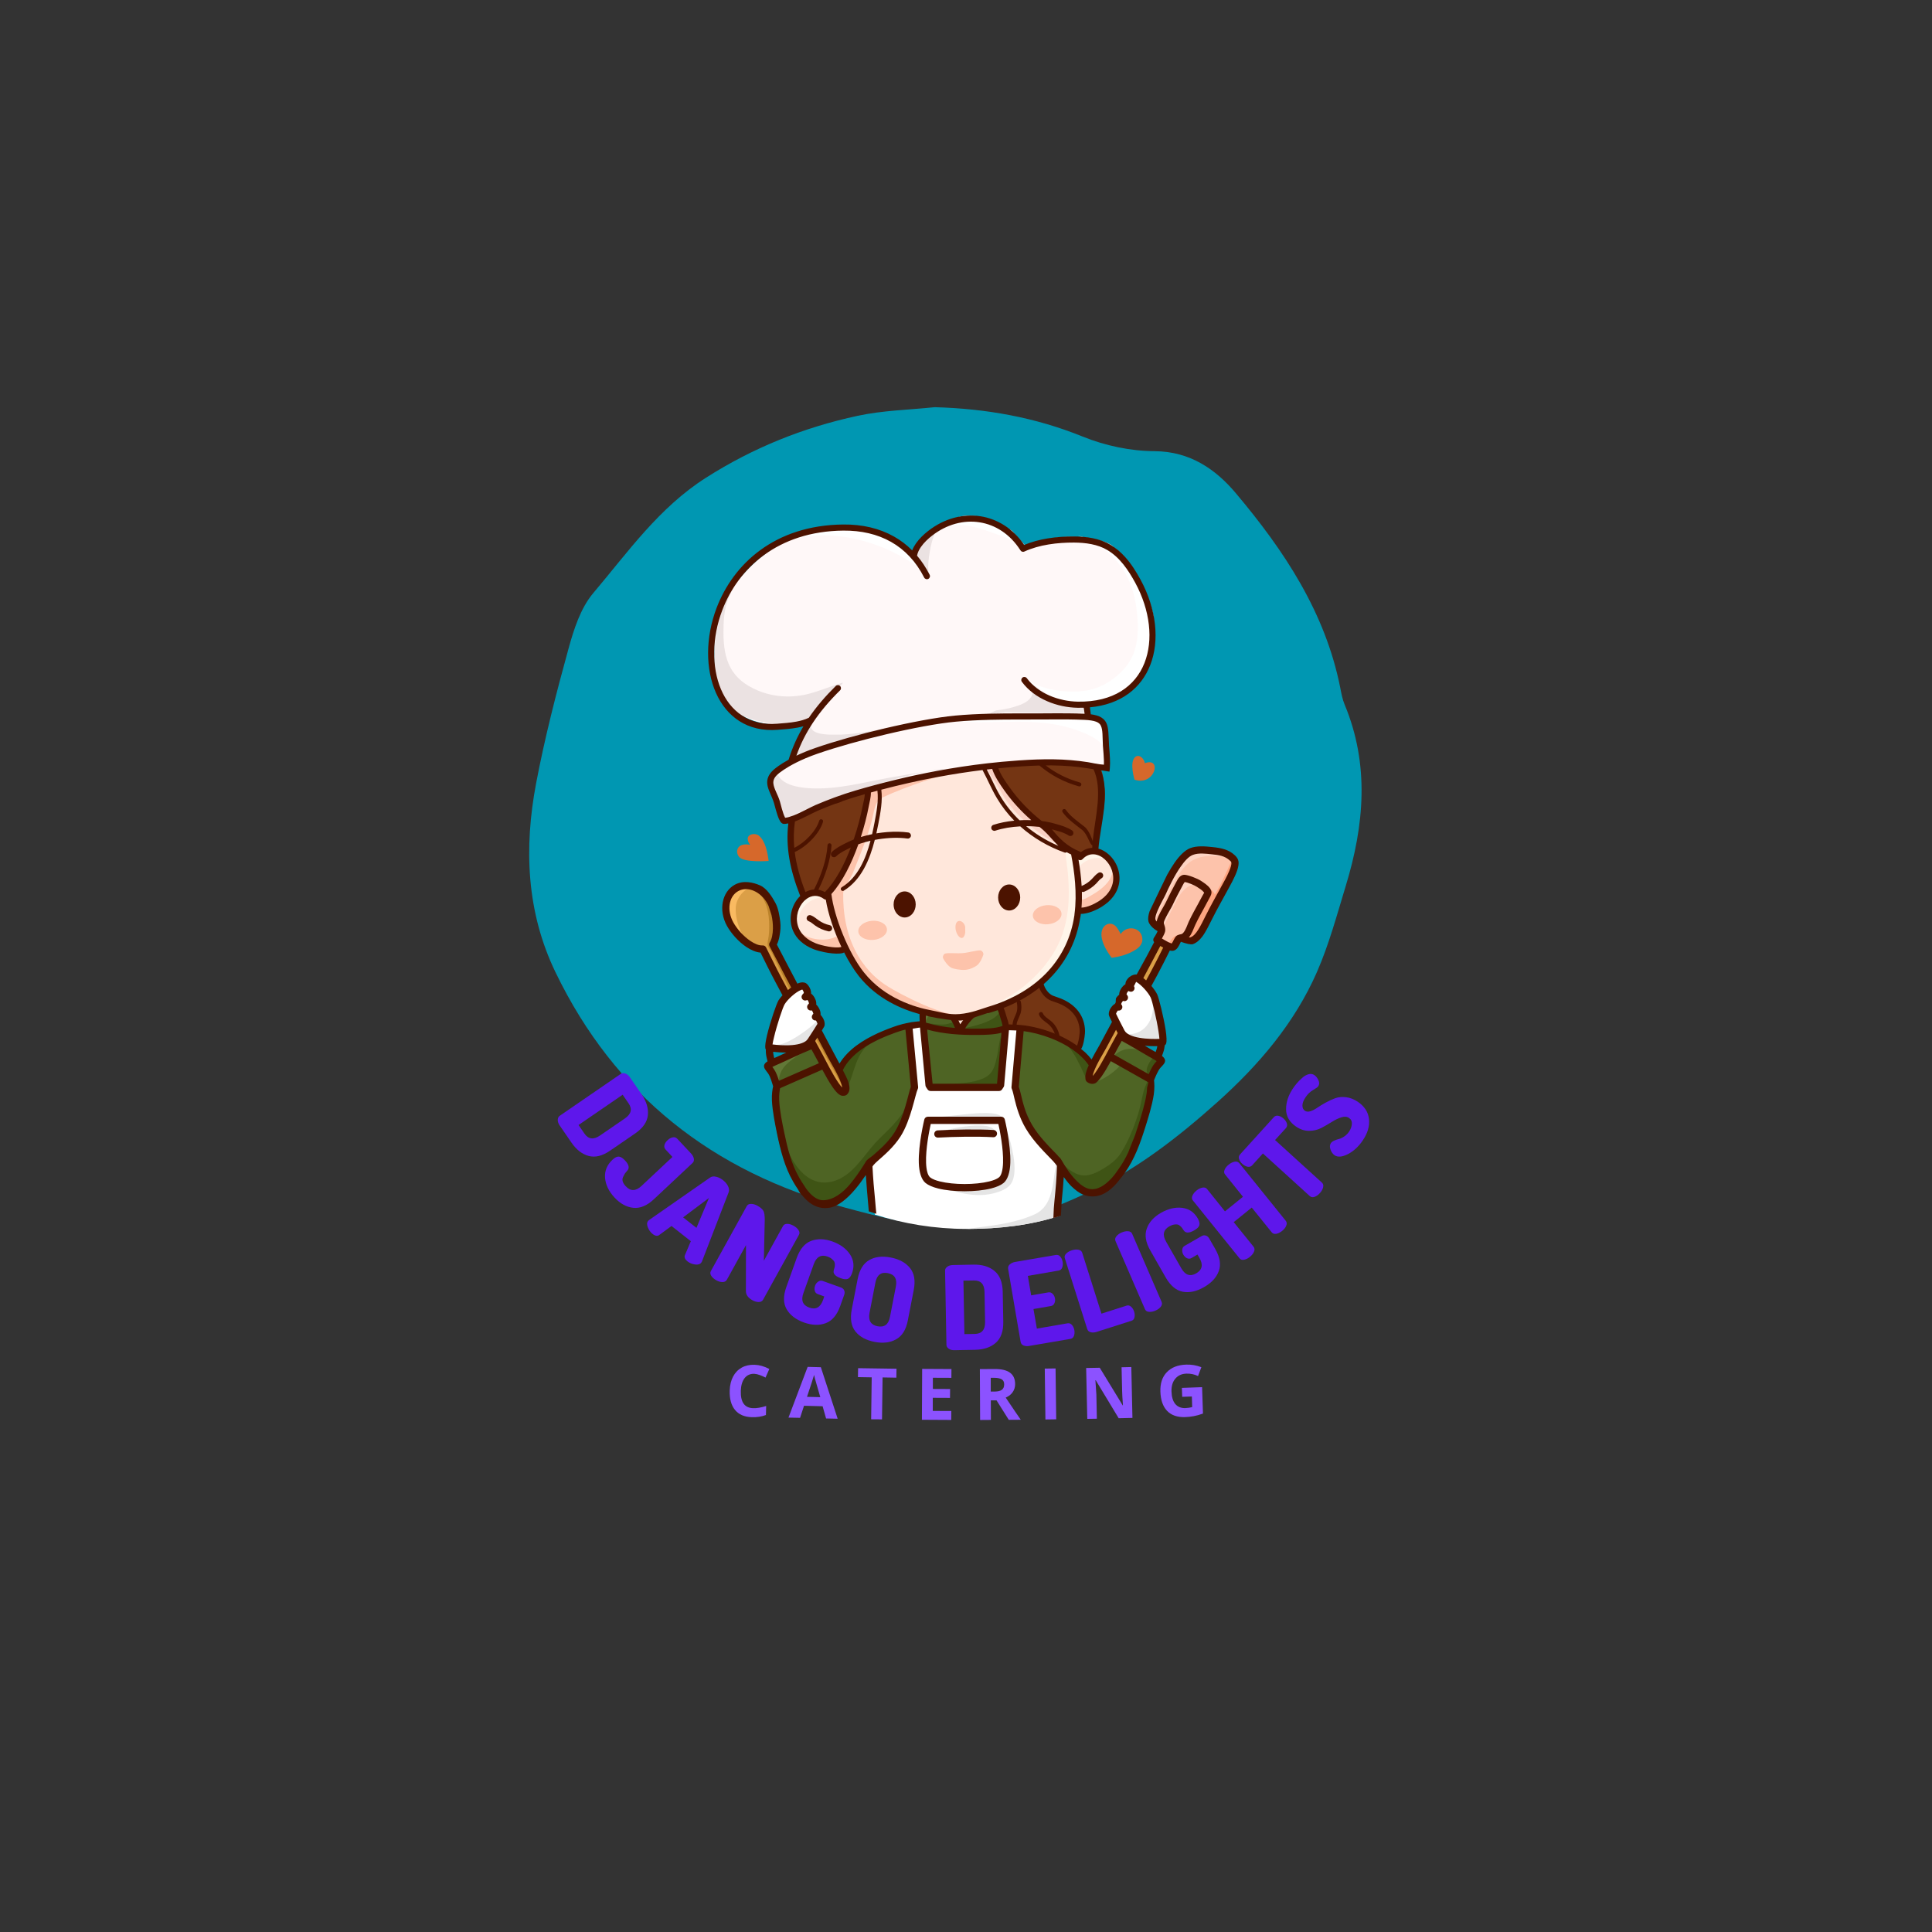 <svg xmlns="http://www.w3.org/2000/svg" xmlns:xlink="http://www.w3.org/1999/xlink" width="500" zoomAndPan="magnify" viewBox="0 0 375 375" height="500" preserveAspectRatio="xMidYMid meet" version="1.0"><rect x="0" y="0" width="375" height="375" fill="#333333" stroke="none"/><defs><g/><clipPath id="c8699fe953"><path d="M 102 79.035 L 265 79.035 L 265 238.785 L 102 238.785 Z M 102 79.035 " clip-rule="nonzero"/></clipPath><clipPath id="f7aa93f223"><path d="M 169 194 L 207 194 L 207 238.562 L 169 238.562 Z M 169 194 " clip-rule="nonzero"/></clipPath><clipPath id="67a6cb72fe"><path d="M 180.312 216.004 L 205.922 216.004 L 205.922 238.551 L 180.312 238.551 Z M 180.312 216.004 " clip-rule="nonzero"/></clipPath><clipPath id="376404eb82"><path d="M 186.48 199.871 C 187.512 198.203 189.559 196.504 191.211 195.684 C 191.738 195.422 192.926 194.859 193.543 194.977 C 193.906 195.047 194.074 195.641 194.215 195.922 C 194.672 196.844 195.18 197.777 195.457 198.773 C 195.5 198.922 195.559 199.191 195.551 199.445 L 195.703 199.414 C 196.004 199.352 196.305 199.305 196.613 199.305 C 196.992 199.305 197.242 199.395 197.398 199.57 L 198.523 199.246 L 197.469 211.43 C 197.953 212.441 198.207 215.75 200.125 219.02 C 202.363 222.84 206.328 225.734 206.301 226.617 C 206.207 229.383 206.078 230.797 205.801 233.574 C 205.777 233.785 205.711 235.035 205.605 236.016 C 200 237.82 194.027 238.523 187.828 238.535 L 187.582 238.535 C 181.383 238.523 175.41 237.543 169.805 235.738 C 169.699 234.758 169.629 233.785 169.609 233.574 C 169.383 231.316 169.191 229.078 169.078 226.836 C 169.023 225.703 172.422 224.043 174.645 220.559 C 176.637 217.438 177.445 212.465 177.941 211.43 L 177.094 201.641 L 177.121 201.648 C 177.109 201.121 177.117 200.586 177.082 200.066 C 177.074 199.934 176.961 199.215 177.074 199.129 C 177.254 198.996 177.934 199.012 178.16 198.988 C 178.348 198.973 179.059 198.828 179.195 198.977 C 179.348 199.141 179.336 199.996 179.355 200.223 C 179.414 200.949 179.508 201.672 179.574 202.395 L 180.035 202.535 L 180.77 210.992 L 181.059 211.434 C 181.848 211.434 193.559 211.434 194.352 211.434 L 194.641 210.992 L 195.402 202.234 C 195.242 202.266 195.082 202.273 194.996 202.184 C 194.766 201.941 194.922 201.191 194.957 200.895 C 194.992 200.598 195.035 200.297 195.078 200 L 186.617 200.207 C 186.637 200.262 186.652 200.316 186.664 200.367 L 179.617 199.215 C 179.547 198.598 179.281 196.18 179.629 195.809 C 179.93 195.484 181.293 195.699 181.684 195.754 C 182.211 195.824 182.746 195.934 183.219 196.184 C 184.277 196.75 185.887 198.562 186.48 199.871 Z M 186.48 199.871 " clip-rule="nonzero"/></clipPath><clipPath id="fdbdd4744d"><path d="M 140 164 L 240.469 164 L 240.469 237 L 140 237 Z M 140 164 " clip-rule="nonzero"/></clipPath></defs><g clip-path="url(#c8699fe953)"><path fill="#0097b2" d="M 181.426 79.035 C 191.387 79.316 200.906 80.988 210.18 84.754 C 214.512 86.508 219.43 87.551 224.09 87.574 C 230.996 87.605 235.98 91.109 239.848 95.699 C 249.215 106.816 257.246 118.844 260.148 133.523 C 260.355 134.602 260.562 135.707 260.977 136.719 C 265.863 148.426 264.797 160.184 261.219 171.926 C 259.504 177.555 257.969 183.297 255.621 188.664 C 251.277 198.586 244.336 206.711 236.332 213.887 C 228.652 220.77 220.543 227.062 211.09 231.5 C 202.434 235.551 193.473 238.77 183.914 238.238 C 177.141 237.859 170.367 236.117 163.77 234.328 C 138.383 227.457 119.344 212.582 107.816 188.699 C 102.16 176.98 101.691 164.527 104.066 152 C 105.734 143.23 107.961 134.551 110.34 125.934 C 111.379 122.148 112.695 118.027 115.145 115.125 C 121.887 107.16 127.891 98.539 137.062 92.707 C 146.238 86.871 156.008 82.961 166.48 80.707 C 171.352 79.656 176.438 79.559 181.426 79.035 " fill-opacity="1" fill-rule="nonzero"/></g><path fill="#ffe7db" d="M 186.711 197.059 C 186.266 197.051 185.32 197.379 185.219 197.852 C 185.113 198.348 185.984 199.41 186.504 199.32 C 186.906 199.25 187.27 198.762 187.469 198.449 C 187.668 198.141 187.832 197.809 187.957 197.465 L 186.711 197.059 " fill-opacity="1" fill-rule="evenodd"/><path fill="#743513" d="M 197.211 194.375 C 196.648 194.375 196.023 194.691 195.539 194.938 C 195.168 195.125 194.684 195.332 194.449 195.688 C 194.141 196.156 194.605 197.48 194.809 197.953 C 194.957 198.289 195.199 199.027 195.539 199.23 C 195.836 199.414 197.805 199.258 198.305 199.316 C 199.004 199.395 199.668 199.625 200.359 199.762 C 201.031 199.891 201.73 199.891 202.398 200.039 C 202.973 200.168 203.523 200.441 204.066 200.656 C 204.898 200.988 205.66 201.453 206.453 201.859 C 207.094 202.184 207.758 202.434 208.418 202.715 C 208.875 202.906 209.152 203.262 209.555 203.523 C 209.59 203.547 209.637 203.566 209.672 203.531 C 210.043 203.164 209.91 200.984 209.895 200.504 C 209.824 198.656 209.895 197.387 208.457 195.988 C 206.562 194.145 203.148 193.895 201.996 191.273 L 197.211 194.375 " fill-opacity="1" fill-rule="evenodd"/><g clip-path="url(#f7aa93f223)"><path fill="#ffffff" d="M 186.48 199.871 C 187.512 198.203 189.555 196.504 191.211 195.684 C 191.738 195.422 192.926 194.859 193.543 194.977 C 193.906 195.047 194.074 195.641 194.215 195.918 C 194.672 196.844 195.18 197.777 195.457 198.773 C 195.5 198.922 195.555 199.191 195.551 199.445 L 195.703 199.414 C 196.004 199.352 196.305 199.305 196.613 199.305 C 196.992 199.305 197.242 199.395 197.398 199.57 L 198.523 199.246 L 197.469 211.43 C 197.953 212.441 198.207 215.75 200.125 219.02 C 202.363 222.84 206.328 225.734 206.301 226.617 C 206.207 229.383 206.078 230.797 205.801 233.574 C 205.781 233.781 205.711 235.035 205.605 236.016 C 200 237.82 194.027 238.523 187.828 238.535 L 187.582 238.535 C 181.383 238.523 175.41 237.543 169.805 235.738 C 169.699 234.758 169.629 233.781 169.609 233.574 C 169.383 231.316 169.191 229.078 169.078 226.836 C 169.023 225.703 172.422 224.043 174.645 220.559 C 176.637 217.438 177.445 212.465 177.941 211.43 L 177.094 201.641 L 177.121 201.648 C 177.109 201.121 177.117 200.586 177.082 200.066 C 177.074 199.934 176.961 199.215 177.074 199.129 C 177.254 198.996 177.934 199.012 178.164 198.988 C 178.348 198.973 179.059 198.824 179.195 198.977 C 179.348 199.141 179.336 199.996 179.355 200.223 C 179.414 200.949 179.508 201.668 179.574 202.395 L 180.035 202.535 L 180.77 210.988 L 181.059 211.434 C 181.848 211.434 193.559 211.434 194.352 211.434 L 194.641 210.988 L 195.402 202.234 C 195.242 202.266 195.082 202.273 194.996 202.184 C 194.766 201.941 194.922 201.191 194.957 200.895 C 194.996 200.598 195.035 200.297 195.078 200 L 186.617 200.207 C 186.637 200.262 186.652 200.316 186.664 200.367 L 179.617 199.215 C 179.547 198.598 179.281 196.18 179.629 195.809 C 179.93 195.484 181.293 195.699 181.684 195.754 C 182.211 195.824 182.746 195.934 183.219 196.184 C 184.277 196.75 185.887 198.562 186.48 199.871 " fill-opacity="1" fill-rule="evenodd"/></g><g clip-path="url(#67a6cb72fe)"><g clip-path="url(#376404eb82)"><path fill="#e5e5e5" d="M 185.289 238.98 C 189.488 237.996 195.641 238.078 200.859 235.688 C 204.414 234.062 204.336 229.52 204.871 226.648 C 204.902 226.477 205.176 224.559 205.598 224.652 C 205.707 224.676 205.723 224.953 205.73 225.031 C 206.258 228.645 205.535 235.625 204.617 239.277 L 189.477 239.848 C 186.656 240.508 183.727 240.656 180.836 240.176 Z M 182.418 230.461 C 186.059 231.512 189.637 232.625 193.41 231.469 C 194.363 231.176 195.398 230.766 196.062 229.988 C 197.746 228.02 196.547 223.125 195.906 220.887 C 195.832 220.617 195.082 218.25 194.855 218.211 C 194.848 218.211 194.836 218.215 194.832 218.219 C 194.703 218.395 195.016 220.109 195.051 220.359 C 195.238 221.68 195.449 223.004 195.523 224.336 C 195.75 228.395 194.402 230.23 190.297 230.395 Z M 182.332 219.652 C 184.883 219.031 187.535 218.441 190.172 218.465 C 190.992 218.473 191.984 218.551 192.699 219.012 C 192.875 219.129 193.684 220.09 193.133 220.121 Z M 180.324 216.996 C 182.473 216.82 184.609 216.57 186.75 216.348 C 188.305 216.184 189.879 216.008 191.445 216.039 C 192.598 216.062 194.508 216.109 194.852 217.516 L 180.324 216.996 " fill-opacity="1" fill-rule="evenodd"/></g></g><path fill="#4e6424" d="M 176.145 199.5 C 174.812 199.164 173.934 199.504 172.66 199.895 C 172.039 200.086 171.398 200.195 170.793 200.434 C 169.941 200.766 169.176 201.41 168.414 201.902 C 167.926 202.219 167.359 202.406 166.887 202.75 C 166.168 203.27 165.582 203.965 164.961 204.586 C 164.441 205.105 163.824 205.59 163.492 206.254 C 162.98 207.266 164.414 211.504 163.719 211.734 C 163.078 211.945 162.473 211.336 162.133 210.859 C 161.738 210.305 161.668 209.594 161.395 208.992 C 160.867 207.832 159.062 203.539 158.309 202.977 C 157.285 202.207 154.441 204.371 153.414 204.754 C 152.762 205 149.949 205.836 149.707 206.562 L 149.707 206.676 C 149.707 207.492 150.277 208.051 150.469 208.824 C 150.73 209.855 150.473 211.066 150.555 212.129 C 150.68 213.773 150.531 215.43 150.668 217.074 C 150.781 218.41 151.051 219.922 151.375 221.227 C 151.805 222.941 152.656 224.539 153.469 226.086 C 154.836 228.672 156.129 231.504 158.48 233.262 C 158.863 233.551 159.551 233.543 160.008 233.543 C 162.23 233.543 163.352 232.805 164.879 231.145 C 166.098 229.812 166.984 228.188 168.105 226.766 C 168.895 225.762 170.031 225.148 170.879 224.191 C 171.848 223.098 172.859 221.867 173.652 220.633 C 174.582 219.191 175.07 217.406 175.719 215.832 C 176.598 213.703 177.789 211.363 177.359 209.02 C 177.332 208.863 177.309 208.547 177.191 208.43 Z M 198.02 199.492 C 197.359 201.555 197.863 203.539 197.586 205.621 C 197.254 208.109 196.18 210.543 197.484 212.93 C 197.949 213.777 198.59 214.52 198.941 215.434 C 199.602 217.148 200.172 218.859 201.195 220.391 C 201.75 221.223 202.473 222.176 203.191 222.895 C 203.918 223.621 205.094 224.293 205.57 225.242 C 205.98 226.062 206.727 226.855 207.391 227.516 C 207.836 227.961 208.016 228.73 208.414 229.23 C 209.453 230.527 211.93 232.059 213.723 231.371 C 214.586 231.039 215.34 230.422 216.016 229.816 C 218.992 227.141 220.164 223.504 221.391 219.828 C 222.254 217.238 223.238 214.527 223.539 211.805 C 223.688 210.473 223.805 209.074 224.23 207.793 C 224.406 207.27 224.707 206.859 224.973 206.414 C 225.059 206.27 225.305 206.211 225.305 206.059 C 225.305 206.008 225.32 205.941 225.281 205.902 C 224.977 205.602 224.457 205.445 224.102 205.215 C 223.398 204.758 222.688 204.25 222.004 203.758 C 221.59 203.461 217.914 201.227 217.5 201.434 C 216.531 201.918 216.008 204.082 215.629 204.984 C 215.148 206.137 214.422 207.223 213.789 208.281 C 213.508 208.746 212.527 210.238 211.945 210.043 C 211.266 209.816 210.977 208.562 211.152 207.949 C 211.309 207.402 211.895 207 211.766 206.363 C 211.582 205.453 209.297 203.727 208.539 203.273 C 207.406 202.594 205.836 201.492 204.574 201.176 C 204.09 201.059 202.516 201.078 202.27 200.59 Z M 188.27 197.195 C 187.75 197.168 187.059 200.094 186.555 200.094 C 185.84 200.094 186.066 198.41 184.695 197.227 C 183.359 196.078 180.422 195.426 179.73 195.328 C 179.102 195.238 179.707 199.242 179.066 199.242 C 179.047 199.242 179.691 202.77 179.68 202.785 C 179.531 203.086 179.855 205.41 179.887 205.801 C 179.992 207.047 179.66 209.043 180.223 210.164 C 180.445 210.609 181.609 210.82 182.027 210.895 C 182.434 210.969 182.836 210.941 183.246 210.969 C 184.84 211.074 186.434 211.035 188.027 211.102 C 189.574 211.164 191.168 211.301 192.703 211.07 C 193.012 211.027 193.902 211.02 194.141 210.777 C 194.199 210.719 194.289 208.66 194.305 208.465 C 194.371 207.426 194.426 206.391 194.48 205.348 C 194.535 204.207 195.262 201.008 195.262 199.859 L 193.617 194.715 L 188.27 197.195 " fill-opacity="1" fill-rule="evenodd"/><path fill="#3f5415" d="M 150.801 212.203 C 150.273 217.676 153.645 231.367 161.598 229.324 C 165.309 228.371 167.465 224.559 169.836 221.906 C 170.93 220.684 172.199 219.621 173.297 218.395 C 174.359 217.207 175.414 215.977 176.156 214.555 C 176.418 214.055 176.641 213.535 176.863 213.016 C 176.953 212.805 177.035 212.586 177.125 212.375 C 177.129 212.371 177.215 212.164 177.211 212.273 C 177.172 214.004 175.699 216.543 174.852 218.02 C 173.855 219.77 172.785 221.516 171.484 223.062 C 170.711 223.977 169.805 224.773 169.055 225.703 C 166.555 228.816 163.098 235.43 158.117 233.461 C 157.258 233.121 156.555 232.434 156.023 231.695 C 155.035 230.324 154.66 228.688 153.887 227.207 C 153.316 226.113 152.383 225.371 151.949 224.133 C 151.094 221.691 150.629 218.867 150.25 216.312 Z M 203.203 222.789 C 203.555 223.848 204.859 224.695 205.645 225.414 C 208.898 228.391 210.422 229.113 214.266 226.77 C 215.57 225.973 216.805 225.043 217.621 223.723 C 219.176 221.207 220.379 218.168 221.168 215.324 C 221.508 214.105 221.684 212.844 222.027 211.625 C 222.27 210.785 222.758 209.996 222.961 209.152 C 223.027 208.863 222.465 208.141 222.586 207.449 C 222.73 206.645 224.117 204.121 225.086 205.41 C 225.883 206.473 224.25 208.715 223.848 209.688 C 223.605 210.273 223.465 210.883 223.352 211.504 C 223.023 213.285 222.898 215.109 222.473 216.875 C 221.742 219.922 219.461 224.477 217.805 227.16 C 216.781 228.824 215.59 231.195 213.492 231.684 C 211.562 232.133 209.098 231.414 207.719 230.008 C 207.148 229.426 206.73 228.652 206.34 227.941 C 205.934 227.199 205.785 226.316 205.289 225.629 C 204.91 225.105 204.332 224.77 203.848 224.352 C 203.176 223.77 202.559 223.133 201.977 222.465 Z M 164.402 211.695 C 164.637 210.762 165.016 209.848 165.316 208.934 C 165.891 207.211 166.363 205.43 167.449 203.938 C 167.871 203.359 168.371 202.848 168.945 202.422 C 169.164 202.258 169.496 202.129 169.684 201.934 C 169.715 201.898 169.594 201.953 169.551 201.969 C 169.461 202.004 169.414 202.023 169.328 202.062 C 169.148 202.141 168.973 202.227 168.797 202.316 C 168.25 202.59 167.715 202.883 167.191 203.203 C 165.43 204.285 163.988 205.699 162.934 207.484 Z M 180.551 210.352 C 183.367 210.352 190.363 210.746 192.336 208.223 C 193.449 206.797 193.641 204.004 194.012 202.215 C 194.055 201.992 194.453 200.035 194.566 200.004 C 194.648 199.984 194.762 200.73 194.785 201.004 C 194.883 201.98 194.875 202.949 194.801 203.93 C 194.73 204.812 194.617 205.691 194.555 206.574 C 194.477 207.672 194.668 209.785 193.879 210.668 C 193.223 211.406 191.672 211.121 190.797 211.211 C 190.262 211.266 189.738 211.402 189.207 211.457 C 186.527 211.719 183.637 211.789 181.004 211.215 Z M 205.758 201.906 C 207.715 202.883 208.84 205.18 209.758 207.059 C 209.906 207.359 210.82 209.508 211.094 209.598 C 211.105 209.602 211.336 208.859 211.48 208.426 C 211.617 208.016 212.227 206.605 212.027 206.211 C 211.855 205.871 210.637 205.137 210.293 204.855 C 209.844 204.492 209.449 204.066 209.016 203.684 C 208.09 202.871 207.059 202.062 206.039 201.363 Z M 195.469 199.5 C 195.184 199.613 194.93 199.793 194.645 199.906 C 193.715 200.277 192.742 200.422 191.75 200.41 C 190.918 200.402 190.086 200.367 189.254 200.301 C 188.426 200.238 187.586 200.176 186.766 200.055 C 186.695 200.043 186.047 199.988 186.051 199.855 C 186.051 199.758 186.52 199.695 186.578 199.684 C 187.258 199.539 187.938 199.398 188.617 199.242 C 189.551 199.023 191.195 198.578 192.461 197.863 C 193.344 197.363 194.043 196.734 194.188 195.953 Z M 179.137 198.422 C 180.582 198.668 182.055 198.969 183.531 198.828 C 183.816 198.801 185.582 198.273 185.605 198.277 C 185.965 198.367 186.031 199.375 185.715 199.602 C 185.074 200.062 183.938 200.102 183.195 199.98 L 179.137 198.422 " fill-opacity="1" fill-rule="evenodd"/><path fill="#627837" d="M 157.73 203.352 C 155.777 204.352 153.32 205.555 152 207.355 C 151.543 207.98 151.289 208.715 151.18 209.477 C 151.137 209.789 151.125 210.102 151.102 210.414 C 151.098 210.43 151.102 210.539 151.062 210.535 C 150.949 210.52 150.812 210.188 150.773 210.113 C 150.551 209.699 150.336 209.281 150.137 208.852 C 149.879 208.305 149.617 207.754 149.383 207.195 C 149.316 207.035 149.16 206.781 149.25 206.605 C 149.418 206.27 150.523 205.863 150.871 205.695 Z M 211.879 210.07 C 213.379 210.07 215.57 208.574 216.625 207.617 C 216.727 207.527 217.738 206.57 217.68 206.406 C 217.562 206.078 215.93 205.434 215.559 205.277 Z M 216.113 204.984 C 216.371 204.789 216.605 204.566 216.875 204.383 C 217.895 203.684 219.055 203.418 220.273 203.641 C 220.836 203.738 221.375 203.926 221.891 204.168 C 222.07 204.254 222.246 204.352 222.422 204.449 C 222.496 204.488 222.57 204.527 222.645 204.57 C 222.676 204.586 222.742 204.641 222.738 204.609 C 222.73 204.57 222.586 204.492 222.562 204.473 C 222.352 204.324 222.133 204.184 221.922 204.039 C 221.133 203.508 220.383 202.926 219.566 202.441 C 218.863 202.027 218.074 201.68 217.277 201.477 Z M 187.414 199.039 C 187.758 198.742 188.066 198.406 188.41 198.109 C 189.355 197.301 190.352 196.379 191.531 195.953 C 192.133 195.734 192.797 195.82 193.43 195.73 C 193.512 195.723 194.09 195.688 194.133 195.633 C 194.172 195.578 193.914 195.457 193.891 195.445 C 193.605 195.316 193.293 195.234 192.984 195.184 C 191.984 195.016 190.934 195.285 190.062 195.773 Z M 179.582 198.812 C 179.781 197.699 180.188 196.832 181.426 196.664 C 181.938 196.594 182.453 196.637 182.961 196.711 C 183.191 196.742 183.422 196.809 183.652 196.836 C 183.668 196.836 183.699 196.844 183.699 196.828 C 183.703 196.77 182.75 196.348 182.621 196.293 C 181.801 195.945 179.832 195.105 178.926 195.605 L 179.582 198.812 " fill-opacity="1" fill-rule="evenodd"/><path fill="#db9f47" d="M 227.039 182.504 C 227.039 182.504 225.062 186.52 223.988 188.504 C 221.41 193.262 218.871 198.039 216.254 202.777 C 215.594 203.969 213.039 209.16 211.91 209.363 C 211.699 209.402 211.559 209.293 211.457 209.121 C 210.777 208.012 213.324 204.023 214.039 202.711 C 216.746 197.742 219.328 192.703 222.012 187.711 C 223.09 185.707 225.227 181.625 225.227 181.625 L 227.039 182.504 " fill-opacity="1" fill-rule="evenodd"/><path fill="#fdc3ab" d="M 227.496 180.941 C 231.672 184.109 232.84 181.195 234.734 177.438 C 235.664 175.59 236.691 173.781 237.68 171.961 C 238.27 170.883 239.895 168.125 239.691 166.867 C 239.645 166.562 239.434 166.32 239.219 166.113 C 238.117 165.062 236.742 164.836 235.285 164.688 C 234 164.555 232.496 164.375 231.258 164.855 C 228.926 165.758 226.594 170.688 225.594 172.898 C 225.145 173.891 223.266 176.883 223.586 178.223 C 223.902 179.562 227.496 180.941 227.496 180.941 " fill-opacity="1" fill-rule="evenodd"/><path fill="#fdc3ab" d="M 224.547 181.988 C 225.133 182.281 226.938 183.504 227.547 183.426 C 228.133 183.352 228.395 182.148 228.766 181.785 C 229.023 181.539 229.633 181.691 230.121 181.168 C 230.723 180.516 230.996 179.586 231.352 178.793 C 231.645 178.137 231.996 177.5 232.332 176.863 C 232.875 175.832 233.469 174.828 233.996 173.789 C 234.148 173.488 234.406 173.168 234.441 172.824 C 234.457 172.66 234.359 172.504 234.266 172.379 C 233.855 171.84 233.227 171.461 232.672 171.098 C 232.105 170.727 230.492 170.07 229.871 170.066 C 229.418 170.062 229.078 170.809 228.941 171.062 C 228.25 172.336 227.574 173.621 226.961 174.938 C 226.586 175.742 225.164 177.852 225.184 178.715 C 225.195 179.086 225.543 179.719 225.445 180.219 C 225.34 180.762 224.547 181.988 224.547 181.988 " fill-opacity="1" fill-rule="evenodd"/><path fill="#db9f47" d="M 148.168 184.328 C 146.008 184.449 143.109 181.809 141.824 179.48 C 140.34 176.801 140.898 173.656 143.062 172.461 C 145.23 171.27 148.191 172.477 149.676 175.16 C 150.918 177.406 151.316 181.539 150.098 183.445 C 150.523 184.27 152.234 187.574 153.219 189.426 C 155.996 194.664 158.668 199.949 161.477 205.164 C 162.219 206.539 164.859 210.727 164.145 211.883 C 164.035 212.062 163.887 212.176 163.668 212.137 C 162.484 211.914 159.844 206.469 159.16 205.219 C 156.445 200.246 153.816 195.238 151.148 190.246 C 150.234 188.539 148.699 185.41 148.168 184.328 " fill-opacity="1" fill-rule="evenodd"/><path fill="#ffffff" d="M 157.469 202.188 C 155.895 204.59 149.332 203.453 149.332 203.453 C 149.102 202.297 151.234 195.598 151.797 194.676 C 152.438 193.629 154.18 192.055 155.359 191.605 C 155.625 191.504 155.934 191.438 156.195 191.578 C 156.5 191.738 156.969 192.707 156.809 193.07 C 156.746 193.215 156.59 193.41 156.383 193.625 C 156.641 193.527 156.938 193.473 157.195 193.605 C 157.5 193.766 157.965 194.734 157.809 195.098 C 157.754 195.227 157.629 195.387 157.461 195.57 C 157.652 195.527 157.855 195.527 158.035 195.621 C 158.336 195.781 158.805 196.75 158.648 197.113 C 158.602 197.223 158.504 197.355 158.371 197.504 C 158.527 197.488 158.684 197.504 158.824 197.578 C 159.129 197.738 159.598 198.707 159.438 199.07 C 159.336 199.305 158.477 200.641 157.469 202.188 " fill-opacity="1" fill-rule="evenodd"/><path fill="#ffffff" d="M 217.625 199.902 C 218.934 202.426 225.664 201.879 225.664 201.879 C 226.012 200.75 224.422 193.84 223.953 192.867 C 223.426 191.762 221.852 190.02 220.723 189.453 C 220.469 189.324 220.168 189.23 219.891 189.34 C 219.574 189.469 219.012 190.387 219.133 190.766 C 219.18 190.918 219.316 191.125 219.5 191.359 C 219.25 191.238 218.961 191.148 218.691 191.258 C 218.375 191.387 217.812 192.305 217.934 192.68 C 217.973 192.812 218.082 192.988 218.23 193.188 C 218.043 193.125 217.844 193.105 217.656 193.18 C 217.336 193.309 216.773 194.227 216.895 194.602 C 216.93 194.715 217.012 194.859 217.129 195.02 C 216.977 194.984 216.82 194.984 216.672 195.047 C 216.352 195.176 215.789 196.09 215.91 196.469 C 215.988 196.719 216.746 198.207 217.625 199.902 " fill-opacity="1" fill-rule="evenodd"/><path fill="#e5e5e5" d="M 150.418 202.852 C 152.457 202.918 155.633 200.664 157.152 199.457 C 157.672 199.043 158.176 198.598 158.613 198.098 C 158.656 198.051 158.969 197.559 159.043 197.57 C 159.164 197.594 159.129 198.172 159.125 198.242 C 159.09 198.984 158.816 199.672 158.48 200.324 C 157.375 202.465 156.418 203.664 153.891 203.488 Z M 218.016 200.66 C 220.629 201.098 222.77 199.793 223.539 197.219 C 223.797 196.371 223.852 195.449 223.82 194.57 C 223.809 194.266 223.781 193.965 223.742 193.668 C 223.723 193.52 223.703 193.375 223.672 193.234 C 223.66 193.188 223.617 193.059 223.645 193.094 C 223.848 193.375 224.18 194.715 224.309 195.102 C 224.848 196.723 225.359 198.387 225.676 200.066 C 225.766 200.559 226.082 201.875 225.625 202.262 C 225.078 202.73 222.258 202.512 221.512 202.402 L 218.016 200.66 " fill-opacity="1" fill-rule="evenodd"/><path fill="#f9ba61" d="M 145.094 182.621 C 143.449 181.23 142.297 177.113 143.016 175.078 C 143.336 174.176 143.93 173.309 144.723 172.754 C 145.004 172.555 145.316 172.398 145.641 172.281 C 145.691 172.266 146.145 172.098 146.133 172.09 C 145.566 171.809 143.914 172.109 143.375 172.363 C 141.91 173.059 140.77 174.473 140.676 176.121 C 140.656 176.43 140.762 176.691 140.77 176.992 C 140.789 177.629 140.766 178.125 140.992 178.738 C 141.238 179.414 141.691 180.605 142.461 180.887 L 145.094 182.621 " fill-opacity="1" fill-rule="evenodd"/><path fill="#bc832b" d="M 158.293 201.055 C 158.426 201.828 158.973 202.539 159.316 203.227 C 160.258 205.133 161.387 206.93 162.406 208.797 C 162.738 209.402 163.074 210.012 163.379 210.633 C 163.441 210.762 163.66 211.23 163.703 211.223 C 163.742 211.211 163.707 211.016 163.707 210.992 C 163.676 210.742 163.629 210.492 163.582 210.242 C 163.383 209.211 163.125 208.176 162.762 207.188 C 162.422 206.258 162 205.367 161.5 204.512 C 160.711 203.164 159.754 201.934 158.863 200.652 Z M 149.879 185.062 C 149.746 184.84 149.617 184.617 149.488 184.395 C 149.32 184.105 149.039 183.797 149 183.453 C 148.938 182.883 149.129 182.258 149.203 181.695 C 149.285 181.062 149.301 180.426 149.301 179.785 C 149.309 177.191 148.812 174.727 146.926 172.844 L 149.219 173.965 C 150.469 175.527 151.258 177.762 151.156 179.762 C 151.109 180.754 150.703 181.672 150.613 182.652 C 150.539 183.453 150.836 184.152 151.066 184.875 C 151.5 185.656 151.934 186.438 152.371 187.219 C 152.863 188.098 153.316 188.996 153.809 189.875 C 154.012 190.246 154.293 190.605 154.465 190.992 C 154.629 191.355 154.137 191.805 153.902 192.02 C 153.832 192.086 153.656 192.293 153.539 192.258 C 153.379 192.211 153.246 191.875 153.172 191.75 C 152.859 191.219 152.598 190.66 152.324 190.109 C 151.559 188.555 150.777 187.016 150.062 185.434 C 150.004 185.312 149.945 185.188 149.879 185.062 " fill-opacity="1" fill-rule="evenodd"/><path fill="#ffd4c3" d="M 225.852 179.879 C 225.961 179.508 226.176 179.16 226.348 178.812 C 226.695 178.102 227.043 177.391 227.41 176.691 C 228.082 175.402 228.645 173.992 229.652 172.922 C 230.133 172.41 230.715 171.922 231.426 171.793 C 231.68 171.746 231.922 171.77 232.172 171.82 C 232.207 171.824 232.551 171.922 232.547 171.883 C 232.535 171.68 232.078 171.414 231.938 171.32 C 231.461 170.996 229.887 170.359 229.344 170.875 C 228.566 171.613 228.023 172.66 227.469 173.559 C 226.508 175.105 225.551 176.688 224.832 178.367 L 225.852 179.879 " fill-opacity="1" fill-rule="evenodd"/><path fill="#ffd4c3" d="M 224.168 178.664 C 224.609 177.387 225.344 176.215 225.957 175.02 C 227.215 172.578 228.945 168.488 231.324 167.082 C 232.812 166.199 234.441 166.066 236.125 166.152 C 236.75 166.184 237.375 166.242 237.992 166.316 C 238.086 166.328 238.547 166.402 238.543 166.32 C 238.535 166.195 238.184 166.062 238.105 166.023 C 237.691 165.82 237.25 165.672 236.805 165.547 C 234.957 165.016 232.973 164.734 231.145 165.484 C 229.324 166.227 228.168 167.723 227.148 169.332 C 225.719 171.59 224.449 174.246 223.5 176.758 L 224.168 178.664 " fill-opacity="1" fill-rule="evenodd"/><path fill="#ffa580" d="M 232.125 181.77 C 232.125 181.539 232.324 181.309 232.43 181.117 C 232.676 180.672 232.918 180.227 233.168 179.781 C 233.43 179.312 233.699 178.844 233.949 178.363 C 234.168 177.945 234.379 177.52 234.582 177.094 C 234.73 176.777 234.875 176.457 235.016 176.137 C 235.16 175.789 235.293 175.434 235.453 175.094 C 235.75 174.469 236.082 174.156 235.715 173.457 C 235.637 173.305 235.539 173.156 235.43 173.027 C 235.281 172.848 235.066 172.645 234.832 172.582 C 234.633 172.527 234.34 173.156 234.273 173.281 C 233.742 174.234 233.246 175.203 232.766 176.18 C 231.992 177.762 231.219 179.336 230.43 180.906 C 230.238 181.289 230.055 181.676 229.871 182.062 C 229.832 182.145 229.703 182.336 229.742 182.438 C 229.781 182.539 230 182.539 230.082 182.547 C 230.418 182.582 230.758 182.598 231.094 182.551 L 232.125 181.77 " fill-opacity="1" fill-rule="evenodd"/><path fill="#ffa580" d="M 235.406 174.148 C 236.566 172.633 237.395 170.648 238.223 168.922 C 238.324 168.707 239.133 166.816 239.234 166.746 C 239.273 166.723 239.293 167.094 239.293 167.105 C 239.305 167.375 239.297 167.645 239.273 167.914 C 239.199 168.758 239.004 169.582 238.68 170.363 C 237.707 172.707 236.109 174.656 234.727 176.75 L 235.406 174.148 " fill-opacity="1" fill-rule="evenodd"/><path fill="#ffa580" d="M 226.848 183.188 C 227.285 182.469 227.727 181.641 228.648 181.527 C 228.809 181.512 228.973 181.5 229.133 181.496 C 229.168 181.496 229.281 181.477 229.309 181.512 C 229.355 181.574 229.094 182.02 229.059 182.082 C 228.703 182.699 228.258 183.199 227.699 183.633 L 226.848 183.188 " fill-opacity="1" fill-rule="evenodd"/><g clip-path="url(#fdbdd4744d)"><path fill="#4c1300" d="M 189.383 195.746 C 189.469 195.688 190.57 194.777 191.512 194.434 C 192.543 194.059 193.418 194.25 193.371 194.266 C 193.578 194.301 193.773 194.367 193.949 194.477 C 194.211 194.637 194.457 194.93 194.656 195.309 C 195.004 195.965 195.234 196.902 195.387 197.379 C 195.535 197.844 195.703 198.34 195.785 198.836 C 195.879 198.836 195.973 198.836 196.062 198.844 C 196.766 198.902 196.867 198.875 197.395 198.902 C 199.414 199 201.938 199.527 204.395 200.484 C 206.125 201.156 207.816 202.039 209.281 203.129 C 209.527 203.316 210.465 204.105 210.641 204.27 C 211.094 204.699 211.508 205.156 211.879 205.633 L 212.504 204.457 C 212.504 204.457 213.234 203.191 213.438 202.816 C 213.59 202.539 215.391 199.191 215.836 198.352 C 215.512 197.707 215.297 197.25 215.254 197.121 C 215.168 196.852 215.211 196.414 215.41 195.984 C 215.586 195.609 215.871 195.254 216.121 195.035 C 216.777 194.676 216.473 194.359 216.625 193.723 C 216.812 193.441 217.043 193.203 217.234 193.066 C 217.227 192.812 217.289 192.504 217.434 192.195 C 217.68 191.664 218.145 191.172 218.434 191.051 C 218.441 190.871 218.48 190.664 218.559 190.457 C 219.344 189.012 220.629 189.148 220.629 189.148 C 220.629 189.148 222.352 186.035 222.594 185.574 C 222.691 185.395 223.887 183.129 224.02 182.875 C 223.953 182.801 223.906 182.707 223.879 182.609 C 223.824 182.414 223.855 182.211 223.965 182.039 C 223.965 182.039 224.488 181.262 224.695 180.742 C 224.469 180.609 224.285 180.496 224.16 180.402 C 223.504 179.918 223.031 179.348 222.906 178.82 C 222.789 178.32 222.883 177.633 223.133 176.883 C 223.137 176.867 226.766 169.266 226.656 169.605 C 227.062 168.879 227.504 168.141 227.969 167.473 C 228.91 166.117 229.969 165.031 231.004 164.629 C 232.344 164.109 233.969 164.277 235.359 164.418 C 236.977 164.586 238.484 164.867 239.711 166.035 C 240.031 166.34 240.316 166.727 240.391 167.18 C 240.465 167.645 240.363 168.281 240.129 168.969 C 239.672 170.32 238.73 171.949 238.309 172.727 C 237.32 174.539 236.301 176.34 235.371 178.184 C 234.668 179.578 234.059 180.859 233.371 181.777 C 232.832 182.492 232.238 183.004 231.555 183.254 C 231.168 183.391 230.262 183.176 229.207 182.801 C 229.148 182.891 229.102 183.012 229.043 183.133 C 228.902 183.422 228.75 183.727 228.574 183.961 C 228.316 184.305 228 184.512 227.648 184.555 C 227.5 184.574 227.297 184.555 227.062 184.496 C 226.465 185.695 225.371 187.887 224.621 189.273 C 224.242 189.973 223.867 190.672 223.488 191.371 C 223.973 191.941 224.379 192.523 224.605 192.996 C 224.941 193.699 225.863 197.395 226.254 199.945 C 226.438 201.156 226.477 202.133 226.359 202.52 C 226.309 202.676 226.207 202.809 226.078 202.895 C 226.035 203.359 225.938 203.824 225.777 204.281 L 225.535 204.961 C 225.598 205.008 225.648 205.051 225.699 205.09 C 225.996 205.348 226.117 205.621 226.137 205.789 C 226.156 205.926 226.137 206.152 225.98 206.398 C 225.812 206.668 225.355 207.129 225.25 207.246 C 224.703 207.859 224.32 208.902 223.996 209.68 C 224.066 210.285 224.117 211.281 223.949 212.441 C 223.637 214.555 222.793 217.23 222.328 218.703 C 221.332 221.879 220.227 225.004 218.266 227.727 C 217.945 228.172 217.578 228.664 217.172 229.133 C 216.879 229.516 216.57 229.871 216.25 230.199 L 216.246 230.199 C 215.508 230.953 214.691 231.543 213.816 231.887 C 212.895 232.246 211.906 232.344 210.852 232.074 L 210.844 232.074 C 210.777 232.055 210.707 232.039 210.637 232.016 C 209.203 231.59 207.77 230.246 206.473 228.461 C 206.383 230.02 206.262 231.305 206.066 233.27 C 206.047 233.453 205.926 235.875 205.926 235.875 L 205.918 235.957 L 204.457 236.434 C 204.457 236.434 204.539 234.598 204.547 234.484 C 204.609 233.824 204.648 233.281 204.664 233.129 C 204.938 230.398 205.062 228.992 205.156 226.301 C 205.09 226.207 204.773 225.762 204.449 225.414 C 203.129 223.996 200.676 221.727 199.082 219.004 C 197.891 216.973 197.316 214.93 196.941 213.391 C 196.715 212.465 196.578 211.742 196.398 211.363 C 196.34 211.25 196.32 211.125 196.328 211 L 197.281 200.012 C 196.949 200 195.895 199.961 195.836 199.965 L 194.91 210.68 C 194.898 210.793 194.859 210.906 194.797 211.004 L 194.504 211.445 C 194.375 211.645 194.152 211.766 193.914 211.766 C 193.125 211.766 181.414 211.766 180.625 211.766 C 180.387 211.766 180.164 211.645 180.035 211.445 L 179.742 211.004 C 179.68 210.906 179.641 210.793 179.629 210.68 L 178.574 199.449 C 178.449 199.461 178.316 199.477 178.199 199.496 C 177.859 199.551 177.492 199.621 177.145 199.676 L 178.207 211 C 178.219 211.125 178.195 211.25 178.141 211.363 C 177.641 212.406 176.812 217.414 174.805 220.562 C 173.43 222.719 171.625 224.199 170.41 225.289 C 170.047 225.613 169.742 225.898 169.535 226.152 C 169.473 226.23 169.422 226.301 169.383 226.371 C 169.371 226.395 169.355 226.434 169.348 226.445 C 169.461 228.672 169.652 230.891 169.875 233.129 C 169.891 233.277 169.926 233.793 169.984 234.418 C 169.996 234.555 170.094 235.598 170.094 235.598 L 168.637 235.129 C 168.637 235.129 168.633 235.102 168.633 235.09 C 168.547 234.234 168.492 233.457 168.473 233.27 C 168.355 232.086 168.191 229.93 168.059 228.074 C 167.41 229.039 166.723 229.973 166.016 230.812 C 164.434 232.695 162.723 234.09 161.117 234.398 L 161.012 234.418 C 158.848 234.789 157.078 233.738 155.691 232.004 C 155.52 231.875 155.379 231.711 155.258 231.527 C 155.125 231.324 155.027 231.082 154.898 230.875 C 154.547 230.367 154.23 229.848 153.957 229.371 C 152.277 226.469 151.488 223.246 150.812 219.992 C 150.5 218.48 149.926 215.73 149.828 213.598 C 149.777 212.426 149.926 211.441 150.059 210.848 C 149.809 210.039 149.535 208.965 149.051 208.297 C 148.961 208.172 148.551 207.668 148.406 207.379 C 148.281 207.121 148.281 206.895 148.312 206.762 C 148.352 206.594 148.5 206.332 148.82 206.109 C 148.871 206.074 148.922 206.043 148.98 206.008 L 148.809 205.297 C 148.68 204.766 148.629 204.234 148.652 203.715 C 148.605 203.645 148.57 203.559 148.551 203.469 C 148.473 203.078 148.598 202.113 148.879 200.938 C 149.48 198.434 150.695 194.852 151.098 194.188 C 151.285 193.883 151.559 193.535 151.883 193.184 C 151.398 192.273 150.914 191.363 150.426 190.453 C 149.602 188.918 148.266 186.219 147.621 184.902 C 146.75 184.824 145.793 184.426 144.875 183.809 C 143.359 182.793 141.918 181.191 141.098 179.707 C 139.41 176.656 140.145 173.09 142.609 171.73 C 144.297 170.801 146.227 171.277 147.539 171.859 C 148.852 172.438 149.828 174.027 150.477 175.203 C 151.098 176.32 151.309 177.812 151.445 178.91 C 151.559 179.863 151.492 180.656 151.285 181.781 C 151.18 182.359 151.016 182.887 150.793 183.34 C 151.395 184.5 152.859 187.32 153.742 188.977 C 154.086 189.625 154.43 190.273 154.773 190.926 C 154.852 190.887 154.93 190.852 155.008 190.824 C 155.457 190.652 155.98 190.594 156.426 190.832 C 156.699 190.977 157.121 191.516 157.316 192.078 C 157.414 192.355 157.449 192.633 157.438 192.863 C 157.711 193.016 158.125 193.551 158.316 194.105 C 158.43 194.422 158.461 194.738 158.426 194.988 C 158.684 195.215 158.996 195.66 159.156 196.121 C 159.266 196.434 159.301 196.742 159.27 196.988 C 159.516 197.227 159.801 197.645 159.949 198.074 C 160.105 198.52 160.105 198.961 159.992 199.223 C 159.949 199.32 159.777 199.605 159.523 200.02 C 160.344 201.586 161.172 203.145 162.008 204.703 C 162.062 204.801 162.465 205.543 162.938 206.441 C 163.551 205.422 164.352 204.523 165.258 203.727 C 167.715 201.57 170.965 200.207 173.363 199.336 C 173.902 199.141 174.547 198.93 175.203 198.766 C 175.379 198.719 176.43 198.488 176.957 198.398 C 177.426 198.32 177.945 198.293 178.371 198.238 C 178.418 198.23 178.461 198.227 178.508 198.223 C 178.492 197.703 178.457 196.977 178.484 196.438 C 178.496 196.184 178.402 194.922 178.926 194.715 C 179.449 194.504 180.883 195.031 181.621 195.18 C 182.129 195.281 183.715 195.668 184.75 196.449 C 185.723 197.184 186.156 198.297 186.383 198.816 C 187.164 197.574 188.176 196.543 189.383 195.746 Z M 175.746 199.844 C 175.051 200.004 174.34 200.242 173.766 200.449 C 171.855 201.141 169.379 202.152 167.246 203.664 C 165.738 204.738 164.398 206.059 163.594 207.707 C 164.07 208.633 164.492 209.496 164.605 209.824 C 164.781 210.348 164.883 210.824 164.887 211.207 C 164.887 211.535 164.824 211.816 164.703 212.039 C 164.281 212.848 163.723 212.656 163.457 212.695 L 163.453 212.695 C 163.258 212.66 163.035 212.562 162.801 212.383 C 162.461 212.125 162.059 211.652 161.637 211.055 C 160.961 210.086 160.219 208.762 159.605 207.617 L 151.418 211.219 C 151.312 211.727 151.191 212.551 151.238 213.531 C 151.328 215.594 151.891 218.246 152.195 219.707 C 152.84 222.816 153.574 225.895 155.176 228.668 C 155.438 229.117 155.734 229.613 156.07 230.09 C 156.074 230.102 156.082 230.109 156.09 230.121 C 156.184 230.273 157.758 233 159.793 232.965 C 161.793 232.93 163.637 231.457 164.938 229.91 C 165.863 228.812 166.75 227.547 167.559 226.273 C 167.832 225.848 167.781 225.926 167.984 225.594 C 168.145 225.215 168.566 224.914 168.977 224.625 C 169.066 224.562 169.375 224.328 169.449 224.262 C 170.602 223.234 172.316 221.84 173.613 219.809 C 175.484 216.879 176.289 212.301 176.789 210.953 Z M 195.031 217.293 C 194.953 216.977 194.672 216.754 194.348 216.754 L 180.094 216.754 C 179.77 216.754 179.484 216.977 179.41 217.293 C 179.41 217.293 178.223 222.141 178.34 225.73 C 178.398 227.48 178.82 228.941 179.648 229.617 C 180.184 230.055 181.035 230.418 182.09 230.684 C 183.535 231.043 185.379 231.227 187.223 231.227 C 189.066 231.227 190.906 231.043 192.352 230.684 C 193.406 230.418 194.258 230.055 194.793 229.617 C 195.621 228.941 196.043 227.48 196.102 225.73 C 196.219 222.141 195.031 217.293 195.031 217.293 Z M 198.688 200.141 L 197.75 210.945 C 197.879 211.285 198.004 211.77 198.145 212.363 C 198.492 213.84 199 216.078 200.297 218.293 C 201.73 220.734 203.887 222.789 205.203 224.164 C 205.312 224.273 205.422 224.41 205.531 224.555 C 205.668 224.625 205.863 224.855 206.133 225.324 C 206.266 225.555 206.402 225.785 206.539 226.012 C 206.785 226.41 207.031 226.797 207.285 227.168 C 207.883 228.043 209.695 230.422 211.43 230.762 C 213.078 231.086 214.461 229.957 215.344 229.109 C 216.258 228.23 216.82 227.328 217.121 226.906 C 217.859 225.883 218.469 224.797 218.992 223.672 L 220.336 220.277 C 220.562 219.617 220.773 218.953 220.984 218.285 C 221.43 216.863 222.254 214.277 222.555 212.238 C 222.613 211.836 222.641 211.453 222.648 211.109 L 222.91 210.086 L 215.605 205.965 C 215.051 206.977 214.41 208.09 213.824 208.922 C 213.418 209.496 213.023 209.949 212.699 210.195 C 212.59 210.277 212.23 210.418 211.848 210.371 C 211.422 210.32 210.965 210.059 210.812 209.809 C 210.691 209.609 210.656 209.34 210.66 209.039 C 210.668 208.672 210.766 208.215 210.938 207.711 C 211.016 207.473 211.18 207.09 211.324 206.77 C 209.695 204.395 206.887 202.652 203.988 201.523 C 202.172 200.82 200.32 200.355 198.688 200.141 Z M 193.785 218.16 L 180.656 218.16 C 180.363 219.48 179.66 222.961 179.75 225.688 C 179.773 226.375 179.848 227.012 180 227.543 C 180.121 227.965 180.281 228.312 180.539 228.527 C 180.953 228.863 181.621 229.113 182.43 229.316 C 183.781 229.652 185.5 229.82 187.223 229.82 C 188.941 229.82 190.664 229.652 192.012 229.316 C 192.82 229.113 193.488 228.863 193.902 228.527 C 194.164 228.312 194.32 227.965 194.441 227.543 C 194.594 227.012 194.668 226.375 194.691 225.688 C 194.781 222.961 194.078 219.48 193.785 218.16 Z M 182.078 220.809 C 185.051 220.637 189.805 220.551 192.773 220.734 C 193.164 220.762 193.5 220.465 193.523 220.078 C 193.547 219.691 193.25 219.355 192.863 219.332 C 189.848 219.145 185.016 219.23 181.996 219.406 C 181.609 219.43 181.312 219.762 181.336 220.148 C 181.355 220.535 181.691 220.832 182.078 220.809 Z M 158.652 201.391 C 158.516 201.602 158.371 201.824 158.223 202.051 C 158.707 202.953 159.199 203.855 159.691 204.754 C 160.164 205.621 161.582 208.516 162.793 210.25 C 163.031 210.586 163.258 210.879 163.469 211.094 C 163.445 210.855 163.371 210.578 163.27 210.273 C 162.703 208.598 161.277 206.309 160.77 205.367 C 160.055 204.047 159.352 202.719 158.652 201.391 Z M 194.312 201.535 C 194.328 201.305 194.344 201.078 194.359 200.848 C 194.363 200.758 194.363 200.621 194.371 200.465 C 192.906 200.848 191.109 200.871 189.82 200.883 C 186.5 200.922 183.176 200.719 179.977 199.844 C 179.977 199.871 179.977 199.895 179.977 199.914 C 179.984 200.016 179.988 200.121 179.992 200.223 L 181.016 210.359 L 193.523 210.359 L 194.285 201.559 C 194.293 201.551 194.301 201.543 194.312 201.535 Z M 157.5 203.68 C 157.457 203.695 157.414 203.711 157.406 203.715 C 155.395 204.551 153.438 205.48 151.461 206.387 C 151.297 206.461 150.707 206.699 150.191 206.953 C 150.105 206.992 150.008 207.047 149.918 207.098 L 150.191 207.473 C 150.633 208.078 150.945 208.969 151.199 209.777 L 158.949 206.371 C 158.738 205.969 158.566 205.641 158.453 205.43 C 158.133 204.848 157.816 204.262 157.5 203.68 Z M 216.617 199.883 C 215.977 201.09 215.328 202.293 214.676 203.488 C 214.191 204.387 212.816 206.562 212.27 208.164 C 212.184 208.41 212.121 208.641 212.09 208.848 C 212.273 208.652 212.465 208.402 212.668 208.113 C 213.832 206.461 215.199 203.703 215.656 202.875 C 216.086 202.094 216.516 201.309 216.945 200.523 C 216.832 200.309 216.723 200.094 216.617 199.883 Z M 217.727 202.035 C 217.48 202.484 217.242 202.918 216.891 203.555 C 216.754 203.801 216.539 204.219 216.27 204.723 L 222.965 208.504 C 223.297 207.727 223.699 206.871 224.195 206.309 L 224.508 205.965 C 224.422 205.902 224.332 205.844 224.254 205.793 C 223.762 205.488 223.199 205.195 223.047 205.105 C 221.273 204.07 219.527 203.016 217.727 202.035 Z M 150.062 204.152 C 150.074 204.422 150.113 204.691 150.18 204.965 L 150.277 205.367 C 150.551 205.246 150.777 205.148 150.871 205.105 C 151.461 204.84 152.043 204.57 152.629 204.301 C 151.637 204.301 150.711 204.227 150.062 204.152 Z M 224.637 203.059 C 223.992 203.07 223.125 203.062 222.211 202.98 C 222.727 203.285 223.238 203.59 223.758 203.891 C 223.844 203.941 224.055 204.055 224.312 204.199 L 224.445 203.812 C 224.535 203.562 224.598 203.312 224.637 203.059 Z M 155.734 192.074 C 155.727 192.074 155.715 192.078 155.703 192.082 C 155.637 192.094 155.574 192.113 155.512 192.137 C 154.445 192.543 152.879 193.973 152.305 194.918 C 151.922 195.543 150.812 198.918 150.25 201.266 C 150.109 201.844 149.992 202.355 149.945 202.723 C 150.758 202.828 152.297 202.973 153.773 202.848 C 154.449 202.789 155.113 202.672 155.676 202.457 C 156.148 202.281 156.547 202.039 156.785 201.676 C 157.691 200.289 158.48 199.078 158.664 198.73 C 158.648 198.664 158.609 198.5 158.562 198.398 C 158.516 198.289 158.418 198.145 158.371 198.074 C 158.367 198.074 158.363 198.078 158.359 198.078 C 158.07 198.109 157.789 197.961 157.652 197.703 C 157.52 197.445 157.555 197.133 157.746 196.914 C 157.797 196.859 157.84 196.812 157.871 196.766 C 157.855 196.699 157.812 196.539 157.77 196.441 C 157.719 196.328 157.621 196.18 157.574 196.113 C 157.555 196.117 157.535 196.125 157.512 196.133 C 157.215 196.195 156.906 196.059 156.754 195.793 C 156.598 195.527 156.637 195.191 156.844 194.969 C 156.922 194.887 156.988 194.816 157.031 194.754 C 157.016 194.684 156.973 194.523 156.93 194.426 C 156.883 194.316 156.785 194.168 156.738 194.102 C 156.727 194.105 156.719 194.105 156.711 194.109 C 156.648 194.117 156.586 194.137 156.527 194.16 C 156.223 194.273 155.875 194.16 155.695 193.883 C 155.516 193.609 155.551 193.25 155.777 193.012 C 155.883 192.902 155.977 192.809 156.031 192.727 C 156.016 192.656 155.973 192.496 155.93 192.398 C 155.879 192.289 155.781 192.141 155.734 192.074 Z M 220.52 190.57 L 220.117 191.383 C 220.094 191.367 220.07 191.352 220.047 191.336 C 220.055 191.344 220.062 191.352 220.07 191.363 C 220.273 191.621 220.27 191.984 220.062 192.238 C 219.855 192.496 219.5 192.574 219.207 192.43 C 219.148 192.402 219.09 192.375 219.027 192.359 C 219.02 192.359 219.012 192.355 219.004 192.352 C 218.953 192.414 218.84 192.551 218.781 192.656 C 218.727 192.75 218.672 192.902 218.648 192.969 C 218.684 193.035 218.742 193.113 218.812 193.203 C 218.996 193.445 219 193.785 218.82 194.035 C 218.641 194.281 218.324 194.391 218.027 194.293 C 218.008 194.289 217.988 194.273 217.969 194.27 C 217.918 194.332 217.805 194.473 217.742 194.578 C 217.691 194.672 217.633 194.824 217.609 194.891 C 217.637 194.938 217.676 194.988 217.719 195.051 C 217.887 195.285 217.895 195.602 217.734 195.848 C 217.574 196.09 217.281 196.207 216.996 196.145 C 216.992 196.145 216.984 196.145 216.984 196.141 C 216.93 196.207 216.82 196.34 216.758 196.445 C 216.703 196.539 216.645 196.699 216.625 196.766 C 216.781 197.141 217.477 198.492 218.27 200.02 C 218.469 200.395 218.84 200.664 219.289 200.883 C 219.832 201.145 220.488 201.316 221.16 201.434 C 222.641 201.688 224.215 201.676 225.043 201.645 C 225.023 201.273 224.949 200.754 224.859 200.16 C 224.492 197.754 223.652 194.266 223.336 193.605 C 222.871 192.641 221.531 191.133 220.52 190.57 Z M 194.594 199.121 C 194.543 198.656 194.363 198.184 194.227 197.75 C 194.105 197.371 193.938 196.684 193.691 196.117 C 193.578 195.859 193.473 195.613 193.309 195.516 C 193.105 195.387 192.836 195.465 192.57 195.539 C 192.16 195.66 191.785 195.824 191.492 195.953 C 189.73 196.734 188.289 198.008 187.309 199.641 C 188.141 199.668 188.973 199.676 189.805 199.664 C 191.176 199.648 193.191 199.672 194.594 199.121 Z M 185.363 199.527 C 184.902 198.434 184.586 197.797 184.074 197.383 C 183.496 196.918 182.691 196.742 181.262 196.438 C 181.027 196.387 180.453 196.23 179.969 196.203 C 179.898 196.199 179.809 196.203 179.738 196.211 C 179.723 196.359 179.695 196.613 179.695 196.816 C 179.688 197.391 179.727 198.066 179.73 198.504 C 181.57 199.059 183.457 199.371 185.363 199.527 Z M 149.168 175.816 C 149.098 175.664 149.023 175.52 148.949 175.379 C 147.668 173.07 145.156 171.934 143.293 172.961 C 141.426 173.992 141.055 176.719 142.332 179.027 C 143.055 180.332 144.324 181.746 145.66 182.645 C 146.469 183.184 147.293 183.547 148.027 183.508 C 148.309 183.492 148.574 183.645 148.699 183.902 C 149.227 184.977 150.758 188.094 151.668 189.793 C 152.094 190.582 152.516 191.375 152.938 192.168 C 153.145 191.992 153.355 191.82 153.57 191.664 C 153.211 190.988 152.855 190.309 152.496 189.633 C 151.512 187.781 149.793 184.473 149.367 183.648 C 149.25 183.426 149.262 183.16 149.398 182.949 C 149.828 182.277 150.004 181.289 150.023 180.223 C 150.035 179.367 149.938 178.465 149.75 177.617 C 149.543 176.992 149.348 176.387 149.168 175.816 Z M 225.219 183.613 C 224.5 184.98 223.348 187.172 222.645 188.48 C 222.402 188.934 222.16 189.383 221.922 189.836 C 222.102 189.977 222.285 190.133 222.465 190.301 C 222.77 189.734 223.074 189.172 223.379 188.605 C 224.059 187.348 225.102 185.273 225.773 183.93 C 225.586 183.824 225.398 183.719 225.219 183.613 Z M 233.727 173.262 L 233.707 173.234 C 233.348 172.762 232.781 172.441 232.289 172.117 C 231.824 171.812 230.547 171.266 229.957 171.207 C 229.914 171.254 229.836 171.348 229.797 171.41 C 229.695 171.57 229.617 171.738 229.566 171.828 C 228.883 173.094 228.215 174.363 227.605 175.668 C 227.379 176.156 226.773 177.117 226.328 177.996 C 226.102 178.449 225.891 178.863 225.898 179.133 C 225.902 179.316 226.023 179.574 226.09 179.848 C 226.172 180.164 226.203 180.492 226.148 180.785 C 226.082 181.129 225.781 181.715 225.527 182.164 C 225.891 182.379 226.324 182.637 226.73 182.848 C 226.961 182.965 227.277 183.082 227.426 183.133 C 227.477 183.055 227.57 182.922 227.621 182.824 C 227.844 182.395 228.059 181.934 228.285 181.715 C 228.445 181.562 228.66 181.457 228.922 181.391 C 229.117 181.344 229.391 181.359 229.613 181.121 C 230.164 180.527 230.395 179.664 230.719 178.938 C 231.016 178.27 231.375 177.617 231.715 176.969 C 232.258 175.941 232.848 174.938 233.375 173.902 C 233.441 173.77 233.527 173.633 233.605 173.496 C 233.652 173.418 233.703 173.344 233.727 173.262 Z M 230.758 181.953 C 230.887 181.965 230.992 181.957 231.07 181.93 C 231.656 181.719 232.102 181.188 232.543 180.5 C 233.066 179.684 233.559 178.656 234.113 177.551 C 235.047 175.695 236.074 173.879 237.066 172.055 C 237.414 171.422 238.125 170.199 238.594 169.055 C 238.855 168.414 239.066 167.816 239 167.406 C 238.977 167.254 238.844 167.152 238.734 167.051 C 237.75 166.113 236.516 165.953 235.215 165.82 C 234.035 165.699 232.652 165.5 231.516 165.941 C 230.684 166.262 229.883 167.188 229.129 168.273 C 227.883 170.062 226.828 172.32 226.242 173.625 C 225.973 174.215 225.195 175.523 224.684 176.762 C 224.406 177.43 224.176 178.066 224.277 178.496 C 224.309 178.621 224.398 178.738 224.516 178.855 C 224.562 178.559 224.68 178.203 224.852 177.82 C 225.289 176.848 226.066 175.641 226.328 175.074 C 226.949 173.746 227.629 172.449 228.328 171.16 C 228.445 170.938 228.703 170.43 229.031 170.137 C 229.285 169.914 229.578 169.793 229.883 169.797 C 230.586 169.801 232.422 170.52 233.062 170.941 C 233.684 171.348 234.375 171.785 234.832 172.383 C 235.027 172.645 235.184 172.984 235.148 173.324 C 235.105 173.75 234.82 174.164 234.633 174.535 C 234.105 175.582 233.508 176.59 232.961 177.625 C 232.633 178.246 232.293 178.871 232.004 179.512 C 231.641 180.324 231.336 181.258 230.758 181.953 " fill-opacity="1" fill-rule="evenodd"/></g><path fill="#ffe7db" d="M 160.578 174.566 C 160.547 173.977 159.715 173.668 159.254 173.539 C 157.953 173.18 156.711 173.555 155.816 174.551 C 155.254 175.176 154.98 175.969 154.762 176.77 C 154.348 178.285 154.254 180.074 155.27 181.395 C 155.906 182.223 156.906 182.609 157.871 182.926 C 159.473 183.449 162.32 183.773 164.008 183.773 Z M 209.211 167.137 C 209.211 166.621 209.832 166.086 210.207 165.832 C 211.633 164.883 213.59 165.391 214.863 166.387 C 216.965 168.031 217.129 171.051 215.676 173.164 C 214.508 174.859 211.832 176.383 209.773 176.695 L 209.211 167.137 " fill-opacity="1" fill-rule="evenodd"/><path fill="#fdc3ab" d="M 163.578 154.746 C 162.598 157.012 161.488 159.289 161.094 161.746 C 160.434 165.844 160.918 170.145 161.094 174.266 C 161.207 176.957 162.227 179.91 163.34 182.465 C 163.953 183.875 164.398 185.66 165.355 186.859 C 169.379 191.891 171.438 194.621 177.609 195.621 C 178.742 195.809 180.988 196.422 182.09 196.746 C 185.594 197.777 188.59 197.281 191.891 196.199 C 193.609 195.637 195.5 195.207 197.133 194.441 C 199.102 193.52 199.16 192.398 202.141 190.469 C 204.512 188.93 207.547 184.531 208.797 178.895 C 210.188 172.645 208.516 165.473 207.156 160.359 C 206.039 156.156 205.578 149.434 203.191 147.891 C 202.469 147.422 184.715 149.59 178.113 150.734 C 173.16 151.59 163.578 154.746 163.578 154.746 " fill-opacity="1" fill-rule="evenodd"/><path fill="#ffe7db" d="M 210.125 163.859 C 209.773 162.543 207.723 152.988 204.234 149.254 C 200.23 144.957 180.727 150.387 171.289 154.785 C 169.766 155.492 169.68 157.469 169.254 159.137 C 168.418 162.434 167.078 165.562 165.547 169.449 C 165.273 170.145 163.676 172.684 163.668 173.285 C 163.648 174.332 163.684 175.32 163.762 176.258 C 164.676 187.055 171.445 190.898 172.398 191.512 C 174.016 192.547 183.758 197.973 188.25 197.109 C 190.965 196.59 195.668 194.93 200.828 192.09 C 202.402 191.227 204.891 188.605 206.941 184.238 C 209.504 178.781 209.473 170.293 208.801 166.844 C 208.953 165.641 210.406 164.918 210.125 163.859 " fill-opacity="1" fill-rule="evenodd"/><path fill="#fff5e9" d="M 190.992 196.043 C 192.676 195.258 194.949 193.984 196.52 193.023 C 198.859 191.59 204.199 187.34 206.25 181.25 C 208.004 176.059 207.629 170.348 206.461 163.629 C 205.879 160.277 205.215 156.793 203.27 153.93 C 202.309 152.512 201.168 151.227 200.211 149.809 C 200.164 149.738 199.871 149.375 199.977 149.277 C 200.145 149.125 200.797 149.645 200.91 149.723 C 204.387 152.16 206.254 156.293 207.223 160.352 C 207.703 162.363 208.598 165.609 208.984 167.965 C 209.977 173.977 208.797 181.461 206.125 186.066 C 204.977 188.043 202.738 190.547 200.504 192.105 C 198.062 193.812 191.855 196.199 191.855 196.199 C 191.43 196.398 190.992 196.043 190.992 196.043 " fill-opacity="1" fill-rule="evenodd"/><path fill="#fad0c4" d="M 191.422 148.953 C 192.043 150.109 192.797 151.18 193.492 152.293 C 194.113 153.285 194.602 154.355 195.277 155.312 C 197.188 158.027 199.871 160.43 202.617 162.266 C 203.664 162.965 204.809 163.676 206.016 164.066 C 206.793 164.32 207.598 164.301 208.406 164.301 C 209.742 164.301 210.605 164.309 210.48 162.809 C 210.426 162.125 210.242 161.477 209.934 160.859 C 208.633 158.246 206.18 156.074 204.152 154.039 C 202.059 151.941 199.918 149.773 197.523 148.008 L 191.422 148.953 " fill-opacity="1" fill-rule="evenodd"/><path fill="#743513" d="M 160.609 173.258 C 162.648 170.895 164.516 168.062 165.652 165.137 C 166.5 162.949 167.059 160.629 167.781 158.395 C 167.984 157.766 168.926 153.488 168.418 153.199 C 168.176 153.062 166.25 153.852 165.961 153.953 C 163.633 154.758 161.281 155.52 158.969 156.375 C 157.422 156.949 154.781 157.848 153.574 158.945 C 153.32 159.18 153.594 163.008 153.574 163.426 C 153.434 166.566 154.25 168.445 155.25 171.406 C 155.391 171.812 156.414 173.809 156.699 173.621 Z M 209.336 165.816 C 206.781 164.527 202.895 161.727 200.25 158.625 C 198.824 156.945 198.113 155.703 196.578 154.125 C 195.719 153.242 192.879 150.223 193 148.902 C 193.035 148.492 197.562 147.93 198.289 147.836 C 202.773 147.25 208.641 147.812 213.055 148.672 C 214.145 148.883 214.305 152.465 214.387 152.977 C 214.867 155.855 212.922 164.25 212.707 164.176 C 211.812 165.27 210.711 166.699 209.336 165.816 " fill-opacity="1" fill-rule="evenodd"/><path fill="#fff8f8" d="M 159.086 103.16 C 159.961 102.996 160.789 102.887 161.504 102.84 C 167.938 102.418 173.207 103.621 177.348 108.016 C 177.723 106.973 178.188 106.031 178.73 105.234 C 181.645 100.961 188.055 99.082 192.91 101.02 C 194.488 101.652 195.836 102.703 197.047 103.879 C 197.625 104.441 198.324 105.094 198.91 105.809 C 199.582 105.672 200.25 105.441 200.887 105.254 C 203.59 104.461 206.254 104.066 209.074 104.25 C 214.137 104.582 216.992 106.395 219.691 110.578 C 220.273 111.484 221.523 113.324 221.816 114.688 C 221.945 114.977 222.062 115.242 222.16 115.473 C 224.332 120.543 224.832 127.406 220.977 131.812 C 217.941 135.281 215.332 136.262 211.371 136.57 C 211.598 137.559 210.414 137.996 210.922 138.5 C 211.691 139.262 213.289 138.789 213.918 139.555 C 214.645 140.434 215.039 144.98 215.172 146.293 C 215.199 146.547 215.473 148.406 215.234 148.484 C 214.328 148.785 212.98 148.309 212.09 148.195 C 211.109 148.07 210.125 147.992 209.141 147.938 C 206.074 147.773 192.859 148.25 190.57 148.703 C 189.113 148.992 187.676 149.359 186.215 149.617 C 184.117 149.984 182 150.203 179.918 150.676 C 176.223 151.516 170.977 152.379 166.625 153.691 C 161.98 155.09 153.289 159.5 152.055 159.074 C 151.484 158.875 149.215 151.82 149.473 151.242 C 149.867 150.363 153.453 147.461 154.086 147.191 C 154.371 145.203 155.984 141.914 157.715 139.41 C 152.891 141.383 147.012 141.066 143.184 138.355 C 139.344 135.641 138.719 131.52 138.77 127.207 C 138.77 127.184 138.77 127.16 138.77 127.141 C 138.238 123.637 139.23 119.809 140.672 116.707 C 141.824 114.227 143.535 112.164 145.438 110.223 C 149.402 106.18 154.059 103.812 159.086 103.16 " fill-opacity="1" fill-rule="evenodd"/><path fill="#ebe2e2" d="M 179.566 149.805 C 178.348 150.051 177.242 150.309 176.945 150.379 C 171.012 151.793 165.316 153.945 159.59 156.004 C 157.75 156.668 155.859 157.266 154.105 158.141 C 153.859 158.266 152.781 159.059 152.477 158.863 C 152.066 158.598 149.824 152.938 149.539 151.965 L 150.836 150.047 C 151.625 152.328 154.867 152.84 156.906 152.98 C 162.441 153.359 167.812 151.789 173.211 150.844 C 175.324 150.473 177.441 150.102 179.566 149.805 C 181.219 149.469 183.078 149.148 183.414 149.332 C 183.488 149.371 183.246 149.367 183.16 149.379 C 182.871 149.414 182.582 149.434 182.293 149.461 C 181.504 149.539 180.719 149.648 179.934 149.754 C 179.812 149.77 179.688 149.785 179.566 149.805 Z M 200.125 132.594 L 199.395 132.035 C 199.711 132.145 199.949 132.34 200.125 132.594 L 202.398 134.324 C 203.934 136.012 209.82 136.492 210.512 136.562 C 211.637 136.676 211.129 137.02 211.375 138.125 C 211.496 138.676 196.301 138.23 195.289 138.23 C 194.652 138.234 191.84 138.875 191.367 138.602 C 191.332 138.582 191.891 138.488 191.938 138.48 C 192.266 138.449 193.109 137.918 193.438 137.879 C 194.523 137.75 195.605 137.562 196.66 137.258 C 197.848 136.91 199.363 136.441 200.098 135.359 C 200.582 134.648 200.664 133.367 200.125 132.594 Z M 173.918 141.02 C 173.363 141.164 172.812 141.316 172.262 141.465 C 170.953 141.82 169.652 142.203 168.359 142.621 C 166.391 143.254 164.445 143.949 162.492 144.625 C 159.68 145.594 156.77 146.273 153.965 147.25 L 157.395 140.66 C 157.156 142.629 160.598 142.586 161.809 142.605 C 165.461 142.66 169.09 141.906 172.664 141.238 C 172.953 141.188 173.402 141.109 173.918 141.02 C 174.48 140.875 175.047 140.73 175.613 140.594 C 176.031 140.496 176.453 140.395 176.875 140.301 C 177.324 140.203 177.438 140.184 177.43 140.188 C 176.859 140.488 175.191 140.801 173.918 141.02 Z M 142.59 113.652 C 142.043 114.621 141.551 115.613 141.199 116.637 C 140.527 118.586 140.422 120.723 140.422 122.766 C 140.422 128.199 141.887 131.867 147.129 134.043 C 150.309 135.363 153.828 135.508 157.141 134.625 C 159.082 134.105 160.941 133.324 162.863 132.73 C 162.926 132.711 163.547 132.461 163.574 132.543 C 163.621 132.668 163.074 133.137 163.008 133.207 C 161.973 134.293 161.035 135.473 160.086 136.629 C 159.289 137.602 158.48 139 157.406 139.707 C 156.125 140.551 152.777 140.5 151.281 140.5 C 148.719 140.492 144.621 139.543 142.496 137.98 C 136.777 133.773 138.426 122.379 140.887 116.406 L 142.59 113.652 C 143.262 112.473 144.023 111.324 144.727 110.207 Z M 180.418 111.512 C 179.75 110.246 180.59 106.047 181.004 104.742 C 181.184 104.172 181.402 103.613 181.691 103.09 C 181.852 102.801 182.102 102.398 182.098 102.395 C 182.062 102.379 181.43 102.852 181.352 102.91 C 180.602 103.48 179.902 104.133 179.289 104.848 C 178.699 105.543 178.043 106.461 177.656 107.262 L 180.418 111.512 " fill-opacity="1" fill-rule="evenodd"/><path fill="#ffffff" d="M 214.961 146.645 C 214.527 144.43 212.82 143.316 210.523 142.316 C 203.891 139.438 197.086 140.129 190.051 140.207 C 189.34 140.215 182.309 139.863 182.121 139.535 C 182.078 139.465 182.652 139.484 183.25 139.457 C 184.039 139.422 184.832 139.375 185.621 139.328 C 188.172 139.176 190.711 138.91 193.254 138.668 C 198.68 138.16 208.07 138.668 213.992 139.488 L 214.961 146.645 C 215 146.844 215.027 147.055 215.047 147.273 L 215.051 147.289 C 215.066 147.523 215.074 147.77 215.066 148.027 L 215.051 147.289 Z M 199.027 131.785 C 201.93 133.715 205.895 134.402 209.383 134.199 C 211.883 134.055 214.008 133.273 216.02 131.797 C 220.453 128.547 221.203 124.59 220.73 119.336 C 220.406 115.77 219.504 112.496 217.305 109.602 C 215.215 106.848 212.391 105.168 209.219 103.941 C 209.164 103.922 209.328 103.98 209.387 103.996 C 209.562 104.051 209.742 104.105 209.918 104.16 C 210.543 104.363 213.855 104.723 215.445 105.633 C 216.922 106.48 219.176 109.492 220.176 110.883 C 221.684 112.988 223.625 117.328 223.918 119.883 C 224.535 125.227 223.117 132.258 217.781 134.906 C 215.914 135.828 213.688 135.949 211.652 136.195 C 209.184 136.492 206.316 135.898 203.902 135.07 L 199.027 131.785 C 198.988 131.758 198.945 131.734 198.906 131.703 Z M 180.129 111.582 C 174.684 106.953 167.297 104 160.086 103.895 C 158.062 103.863 156.055 104.121 154.09 104.602 C 153.734 104.688 151.719 105.414 151.469 105.324 C 151.441 105.316 151.863 105.113 152.148 104.984 C 153 104.594 153.863 104.223 154.73 103.871 C 156.773 103.043 158.512 102.652 160.672 102.23 C 165.293 101.34 170.934 102.398 174.707 105.441 C 176.195 106.637 177.555 108.121 178.781 109.559 Z M 199.145 106.297 C 198.105 105.973 197.215 105.18 196.223 104.734 C 195.098 104.23 193.914 103.848 192.75 103.441 C 191.07 102.855 189.395 102.238 187.617 102 C 186.273 101.816 184.863 101.836 183.527 102.078 C 183.02 102.168 182.52 102.301 182.035 102.473 C 181.867 102.531 181.707 102.598 181.547 102.672 C 181.496 102.695 181.344 102.781 181.387 102.742 C 181.953 102.207 183.293 101.578 183.992 101.211 C 186.793 99.75 188.637 99.789 191.641 100.742 C 192.539 101.027 193.648 101.438 194.395 102.031 C 195.031 102.531 196.113 102.598 196.621 103.219 L 199.145 106.297 " fill-opacity="1" fill-rule="evenodd"/><path fill="#d6682b" d="M 222.211 148.141 C 222.102 147.297 221.129 146.285 220.352 146.93 C 219.152 147.926 220.211 151.336 220.211 151.336 C 222.199 152 223.562 150.859 223.992 149.727 C 224.414 148.609 223.922 147.5 222.211 148.141 " fill-opacity="1" fill-rule="evenodd"/><path fill="#d6682b" d="M 143.469 166.34 C 144.449 167.488 149.191 167.109 149.191 167.109 C 148.98 165.523 148.59 163.23 147.262 162.172 C 146.613 161.656 145.047 161.824 145.133 162.91 C 145.164 163.305 145.352 163.656 145.602 163.977 C 145.059 163.855 144.473 163.855 143.984 164.02 C 142.961 164.367 142.809 165.562 143.469 166.34 " fill-opacity="1" fill-rule="evenodd"/><path fill="#d6682b" d="M 217.52 181.301 C 217.52 181.301 217.121 180.418 216.668 179.898 C 215.719 178.805 214.277 179.289 213.891 180.59 C 213.238 182.793 215.777 185.906 215.777 185.906 C 217.449 185.664 218.93 185.273 220.379 184.367 C 221.129 183.902 221.781 183.203 221.734 182.266 C 221.617 179.926 218.668 179.5 217.52 181.301 " fill-opacity="1" fill-rule="evenodd"/><path fill="#fdc3ab" d="M 155.137 180.953 C 155.441 181.031 156.117 181.547 156.469 181.707 C 157.539 182.203 158.777 182.422 159.953 182.375 C 160.68 182.348 161.414 182.199 162.082 181.91 C 162.188 181.863 162.895 181.43 162.973 181.465 C 163.145 181.551 163.445 182.43 163.543 182.625 C 163.746 183.031 163.977 183.426 164.164 183.84 C 164.211 183.941 164.328 184.137 164.25 184.246 C 164.078 184.484 163.602 184.512 163.344 184.555 C 163.09 184.59 162.836 184.621 162.582 184.637 C 160.461 184.758 157.582 183.727 155.875 182.488 Z M 209.914 174.625 C 210.445 174.625 211.062 174.223 211.496 173.98 C 212.871 173.207 214.348 172.238 215.25 170.918 C 215.574 170.449 215.789 169.922 215.93 169.371 C 215.945 169.305 216.066 168.707 216.109 168.695 C 216.125 168.688 216.145 168.719 216.148 168.727 C 216.289 168.969 216.289 169.355 216.316 169.629 C 216.41 170.605 216.379 171.629 216.078 172.57 C 215.887 173.176 215.574 173.73 215.156 174.211 C 214.016 175.516 211.559 176.988 209.715 176.988 L 209.914 174.625 " fill-opacity="1" fill-rule="evenodd"/><path fill="#fff5e9" d="M 154.652 179.727 L 154.633 176.438 C 155.043 174.703 156.234 173.602 158.062 173.48 C 158.703 173.438 159.332 173.578 159.93 173.801 C 160.133 173.879 160.465 174.027 160.453 174.062 C 160.445 174.098 160.309 174.094 160.289 174.094 C 160.066 174.109 159.844 174.121 159.621 174.145 C 158.879 174.234 158.141 174.434 157.488 174.801 C 155.672 175.816 154.754 177.727 154.652 179.727 L 154.656 180.59 C 154.637 180.301 154.637 180.012 154.652 179.727 Z M 208.969 169.562 C 209.191 167.719 211.234 166.625 212.914 166.527 C 213.531 166.488 214.16 166.574 214.746 166.789 C 214.973 166.871 215.191 166.98 215.402 167.102 C 215.477 167.145 215.52 167.172 215.59 167.215 C 215.617 167.234 215.695 167.293 215.672 167.27 C 214.91 166.379 213.891 165.539 212.734 165.266 C 211.031 164.867 209.188 165.969 208.395 167.461 L 208.969 169.562 " fill-opacity="1" fill-rule="evenodd"/><path fill="#4c1300" d="M 201.492 190.953 C 201.812 192.598 202.91 193.805 204.023 194.238 C 204.648 194.48 205.367 194.668 206.102 195.027 C 208.188 196.055 209.516 197.785 209.57 200.137 C 209.578 200.535 209.445 201.801 209.164 202.641 C 209.109 202.797 209.055 202.934 208.988 203.047 C 208.965 203.09 208.949 203.133 208.918 203.152 C 208.672 203.297 208.59 203.613 208.73 203.859 C 208.875 204.105 209.195 204.188 209.441 204.047 C 209.703 203.895 209.965 203.504 210.145 202.969 C 210.465 202.012 210.617 200.57 210.605 200.113 C 210.543 197.352 209.008 195.305 206.559 194.102 C 205.797 193.727 205.051 193.527 204.402 193.273 C 203.602 192.965 202.738 191.934 202.512 190.758 C 202.457 190.477 202.184 190.293 201.902 190.348 C 201.625 190.402 201.441 190.672 201.492 190.953 Z M 201.684 196.977 C 201.984 197.746 202.742 198.211 203.363 198.695 C 204.184 199.328 204.703 200.266 204.891 201.273 C 204.93 201.488 205.141 201.633 205.355 201.594 C 205.57 201.551 205.715 201.344 205.676 201.129 C 205.449 199.93 204.828 198.82 203.852 198.066 C 203.574 197.852 203.262 197.645 202.98 197.402 C 202.746 197.199 202.539 196.977 202.422 196.688 C 202.344 196.48 202.113 196.383 201.906 196.461 C 201.703 196.543 201.602 196.773 201.684 196.977 Z M 197.371 194.59 C 197.465 195.156 197.5 195.715 197.379 196.285 C 197.273 196.773 196.895 197.418 196.691 198.043 C 196.52 198.57 196.469 199.086 196.656 199.523 C 196.738 199.727 196.973 199.82 197.176 199.734 C 197.379 199.648 197.473 199.418 197.387 199.215 C 197.238 198.855 197.387 198.422 197.559 197.992 C 197.777 197.438 198.066 196.883 198.156 196.449 C 198.301 195.785 198.266 195.125 198.156 194.461 C 198.121 194.242 197.918 194.098 197.699 194.133 C 197.484 194.168 197.336 194.371 197.371 194.59 " fill-opacity="1" fill-rule="evenodd"/><path fill="#4c1300" d="M 191.707 196.629 C 189.43 197.332 187.516 198.211 185.797 198.09 C 183.09 197.898 180.031 197.266 180.047 197.207 C 179.566 197.105 179.027 196.98 178.438 196.82 C 175.082 195.906 170.234 193.91 166.719 189.484 C 165.711 188.215 164.723 186.605 163.836 184.855 C 163.879 184.816 163.805 184.801 163.836 184.855 C 163.77 184.914 163.688 184.957 163.602 184.98 C 162.199 185.371 159.199 184.746 157.914 184.238 C 155.82 183.406 154.582 182.125 153.961 180.738 C 153.016 178.625 153.5 176.227 154.707 174.609 C 154.898 174.355 155.102 174.125 155.32 173.91 C 153.309 168.789 152.477 164.379 153.012 159.824 C 152.684 159.883 152.203 159.949 152.203 159.926 C 152.035 159.926 151.848 159.867 151.668 159.707 C 151.523 159.574 151.352 159.316 151.195 158.969 C 150.766 158.008 150.34 156.227 150.234 155.879 C 149.793 154.434 149.031 153.277 148.926 152.168 C 148.84 151.27 149.094 150.383 150.125 149.438 C 150.43 149.164 151.371 148.391 153.074 147.453 C 153.078 147.434 153.082 147.41 153.086 147.391 C 153.809 145.07 154.773 142.949 155.949 140.965 C 155.586 141.066 155.211 141.152 154.832 141.227 C 153.523 141.473 152.152 141.562 150.926 141.656 C 139.184 142.566 134.719 129.5 139.086 118.008 C 142.312 109.52 150.328 101.934 163.664 101.805 C 167.363 101.766 170.699 102.543 173.531 104.145 C 174.812 104.867 175.992 105.762 177.055 106.828 C 177.23 106.367 177.48 105.918 177.777 105.488 C 178.43 104.547 179.324 103.699 180.168 103.047 C 183.297 100.609 186.926 99.68 190.312 100.207 C 193.574 100.715 196.621 102.574 198.797 105.77 C 200.219 105.176 201.758 104.77 203.324 104.508 C 205.047 104.223 206.805 104.117 208.469 104.125 C 209.668 104.133 210.895 104.219 212.086 104.461 C 213.309 104.707 214.488 105.113 215.562 105.754 C 216.625 106.387 217.551 107.191 218.375 108.102 C 219.574 109.43 220.551 110.988 221.395 112.547 C 224.469 118.219 225.121 124.375 223.25 129.121 C 221.523 133.5 217.672 136.723 211.543 137.293 C 211.551 137.336 211.559 137.379 211.566 137.422 C 211.641 137.824 211.668 138.242 211.727 138.641 C 213.496 138.875 214.316 139.453 214.742 140.336 C 215.195 141.273 215.156 142.676 215.262 144.699 C 215.281 145.027 215.473 146.984 215.461 148.137 C 215.457 148.594 215.406 149.57 215.34 149.738 C 215.332 149.75 215.328 149.758 215.324 149.77 C 215.324 149.77 214.559 149.652 213.668 149.52 C 215.512 154.07 213.602 160.004 213.207 164.719 C 213.953 164.93 214.668 165.348 215.285 165.922 C 216.77 167.293 217.684 169.562 217.141 171.812 C 216.781 173.289 215.801 174.773 213.891 175.973 C 212.809 176.652 211.172 177.383 209.789 177.391 C 209.77 177.723 209.723 178.004 209.652 178.234 C 208.312 186.504 202.59 193.477 191.973 196.613 C 191.883 196.641 191.793 196.645 191.707 196.629 Z M 208.531 177.723 C 208.535 177.617 208.547 177.504 208.562 177.387 C 209.09 173.461 208.547 169.125 207.922 165.953 C 207.914 165.918 207.91 165.887 207.91 165.852 C 207.617 165.723 207.348 165.586 207.09 165.438 C 207.074 165.43 207.039 165.406 207.039 165.406 C 207.039 165.406 207.02 165.422 207.012 165.43 C 206.91 165.504 206.777 165.527 206.652 165.48 C 203.48 164.355 200.523 162.629 198.027 160.395 C 196.301 160.484 194.609 160.766 193.184 161.234 C 192.871 161.336 192.535 161.164 192.434 160.855 C 192.328 160.543 192.5 160.207 192.812 160.105 C 194.027 159.707 195.422 159.434 196.871 159.293 C 195.586 157.98 194.449 156.523 193.504 154.93 C 192.453 153.168 191.68 151.266 190.707 149.465 C 187.789 149.824 184.887 150.277 182 150.816 C 178.328 151.5 174.68 152.324 171.062 153.277 C 171.332 155.438 170.91 157.691 170.504 159.801 C 170.383 160.438 170.25 161.094 170.102 161.762 C 170.176 161.75 170.254 161.738 170.332 161.723 C 170.621 161.68 170.914 161.637 171.207 161.602 C 171.391 161.582 172.086 161.512 172.238 161.5 C 173.664 161.391 175.055 161.414 176.301 161.586 C 176.625 161.629 176.852 161.93 176.809 162.254 C 176.762 162.578 176.461 162.805 176.137 162.762 C 174.445 162.527 172.457 162.594 170.516 162.898 C 170.277 162.934 170.035 162.977 169.797 163.02 C 168.816 166.855 167.176 170.801 163.785 172.875 C 163.602 172.988 163.363 172.93 163.25 172.75 C 163.141 172.566 163.199 172.328 163.379 172.219 C 166.496 170.309 168.031 166.734 168.961 163.195 C 168.289 163.348 167.629 163.531 167.008 163.738 L 166.609 163.879 C 165.324 167.496 163.559 171.121 161.371 173.531 C 161.875 177.797 164.617 184.879 167.676 188.727 C 171.758 193.863 177.762 195.539 180.664 196.086 C 182.82 196.492 184.105 196.996 186.234 196.828 C 188.539 196.648 190.656 195.762 191.41 195.547 C 191.449 195.535 191.492 195.523 191.535 195.512 C 191.566 195.496 191.598 195.48 191.633 195.473 C 201.824 192.461 207.316 185.758 208.516 177.797 C 208.52 177.77 208.523 177.746 208.531 177.723 Z M 163.316 183.797 C 161.84 180.672 160.699 177.258 160.289 174.625 C 160.172 174.621 160.055 174.582 159.953 174.504 C 158.758 173.617 157.523 173.77 156.555 174.473 C 156.488 174.559 156.402 174.633 156.297 174.676 C 156.074 174.871 155.871 175.094 155.688 175.336 C 154.719 176.633 154.316 178.547 155.074 180.238 C 155.59 181.387 156.637 182.418 158.363 183.105 C 159.438 183.531 162.105 184.129 163.273 183.809 C 163.289 183.805 163.301 183.801 163.316 183.797 Z M 156.973 178.809 C 157.422 178.969 157.816 179.363 158.203 179.633 C 158.996 180.191 159.828 180.551 160.77 180.766 C 161.098 180.844 161.426 180.637 161.5 180.309 C 161.578 179.98 161.371 179.656 161.043 179.578 C 160.258 179.398 159.566 179.102 158.906 178.637 C 158.438 178.305 157.934 177.855 157.387 177.66 C 157.066 177.547 156.719 177.711 156.605 178.027 C 156.488 178.344 156.656 178.691 156.973 178.809 Z M 209.918 176.172 C 211.051 176.129 212.359 175.492 213.242 174.941 C 214.816 173.949 215.66 172.746 215.953 171.527 C 216.391 169.727 215.645 167.914 214.457 166.816 C 213.219 165.672 211.461 165.32 210.113 166.773 C 209.906 166.992 209.578 167.027 209.336 166.871 C 209.605 168.422 209.84 170.164 209.945 171.969 C 209.953 171.965 209.957 171.965 209.965 171.961 C 210.703 171.641 211.328 171.227 211.895 170.648 C 212.297 170.238 212.707 169.703 213.211 169.41 C 213.504 169.238 213.875 169.34 214.047 169.629 C 214.215 169.918 214.117 170.293 213.824 170.461 C 213.414 170.703 213.098 171.16 212.766 171.5 C 212.09 172.191 211.336 172.695 210.453 173.078 C 210.301 173.145 210.137 173.145 209.996 173.09 C 210.023 174.117 210.004 175.148 209.918 176.172 Z M 167.863 154.152 C 167.367 154.293 166.871 154.438 166.375 154.582 C 165.43 154.859 164.492 155.16 163.562 155.484 C 163.523 155.57 162.121 156.062 162.148 155.996 C 161.016 156.418 159.891 156.867 158.777 157.344 C 157.699 157.801 155.965 158.801 154.414 159.402 C 154.375 159.418 154.332 159.434 154.293 159.445 C 154.051 161.164 154.012 162.855 154.168 164.566 C 156.184 163.59 158.41 161.332 159.008 159.293 C 159.066 159.086 159.281 158.969 159.484 159.031 C 159.691 159.09 159.809 159.305 159.75 159.508 C 159.074 161.812 156.508 164.379 154.258 165.379 C 154.566 167.855 155.273 170.398 156.336 173.152 C 156.855 172.863 157.418 172.688 158.004 172.652 C 159.34 170.004 160.438 167.008 160.625 164.043 C 160.641 163.828 160.824 163.668 161.035 163.68 C 161.25 163.691 161.41 163.879 161.398 164.09 C 161.211 167.047 160.156 170.035 158.844 172.699 C 159.262 172.773 159.688 172.922 160.109 173.156 C 162.184 171.074 163.875 167.84 165.145 164.492 L 165.133 164.5 C 164.59 164.77 163.918 165.086 163.309 165.457 C 162.93 165.691 162.57 165.941 162.297 166.215 C 162.066 166.445 161.691 166.445 161.457 166.215 C 161.359 166.117 161.301 165.996 161.285 165.867 C 161.281 165.84 161.285 165.633 161.34 165.516 C 161.371 165.449 161.43 165.402 161.457 165.375 C 161.789 165.043 162.223 164.727 162.691 164.441 C 163.328 164.055 164.035 163.719 164.605 163.434 C 164.953 163.266 165.32 163.102 165.699 162.953 C 166.488 160.637 167.074 158.352 167.445 156.426 C 167.59 155.695 167.82 154.918 167.863 154.152 Z M 212.246 149.301 C 211.602 149.203 211.086 149.125 210.988 149.109 C 208.801 148.762 206.645 148.605 204.488 148.57 C 204.328 148.566 204.164 148.566 204.004 148.562 C 204.004 148.562 203.41 148.57 202.973 148.574 C 204.961 150.102 207.129 151.18 209.613 151.883 C 209.816 151.941 209.938 152.156 209.879 152.363 C 209.82 152.566 209.605 152.688 209.398 152.629 C 206.508 151.805 204.023 150.496 201.754 148.586 C 200.488 148.621 199.219 148.688 197.934 148.777 C 196.547 148.871 195.16 148.984 193.777 149.125 C 194.27 150.453 195.148 151.691 195.945 152.812 C 197.727 155.324 199.84 157.5 202.203 159.355 C 203.066 159.465 203.895 159.629 204.648 159.844 C 205.262 160.02 206.016 160.227 206.715 160.496 C 207.223 160.695 207.707 160.926 208.094 161.195 C 208.367 161.383 208.43 161.754 208.242 162.02 C 208.059 162.289 207.688 162.355 207.414 162.168 C 207.098 161.949 206.703 161.766 206.285 161.605 C 205.715 161.383 204.699 161.117 204.168 160.965 C 205.547 162.695 207.176 164.32 209.562 165.273 C 209.648 165.305 209.723 165.359 209.781 165.422 C 210.48 164.867 211.238 164.602 211.996 164.574 C 211.996 164.535 212.031 164.102 212.035 164.066 C 211.512 164.008 211.113 161.918 210.02 161.066 C 208.344 159.766 207.215 158.977 206.25 157.641 C 206.125 157.469 206.164 157.227 206.34 157.102 C 206.512 156.98 206.754 157.016 206.879 157.191 C 207.809 158.477 208.879 159.203 210.492 160.457 C 211.461 161.207 212.098 163.266 212.098 163.266 C 212.098 163.266 212.133 162.934 212.148 162.766 C 212.621 158.418 214.062 153.25 212.246 149.301 Z M 205.43 164.176 C 205.43 164.176 205.309 164.059 205.25 164 C 204.137 162.898 203.23 161.629 201.758 160.496 C 200.922 160.402 200.051 160.355 199.172 160.359 C 200.953 161.848 202.953 163.082 205.086 164.027 C 205.199 164.078 205.43 164.176 205.43 164.176 Z M 170.309 153.477 C 169.883 153.59 169.461 153.703 169.039 153.82 C 169.051 154.766 168.773 155.742 168.598 156.648 C 168.266 158.383 167.758 160.395 167.09 162.465 C 167.789 162.25 168.527 162.066 169.277 161.914 C 169.453 161.145 169.605 160.383 169.746 159.656 C 170.129 157.656 170.539 155.523 170.309 153.477 Z M 192.582 149.25 C 192.23 149.285 191.879 149.324 191.531 149.367 C 192.434 151.078 193.176 152.871 194.168 154.535 C 195.199 156.266 196.457 157.828 197.891 159.215 C 198.164 159.199 198.438 159.188 198.711 159.18 C 199.195 159.168 199.68 159.172 200.16 159.188 C 198.238 157.516 196.5 155.617 194.988 153.492 C 194.078 152.211 193.094 150.781 192.582 149.25 Z M 191.664 148.156 C 191.914 148.129 194.113 147.898 194.473 147.863 C 195.598 147.758 196.723 147.668 197.852 147.59 C 200.102 147.438 202.309 147.348 204.508 147.383 C 206.723 147.418 208.93 147.582 211.176 147.938 C 211.566 148 213.371 148.395 214.262 148.426 C 214.328 147.406 214.094 145.113 214.074 144.762 C 213.98 142.953 214.074 141.688 213.672 140.852 C 213.504 140.5 213.219 140.258 212.758 140.082 C 212.223 139.879 211.484 139.77 210.473 139.723 C 209.398 139.676 208.32 139.652 207.246 139.641 C 205.625 139.629 204 139.645 202.383 139.652 C 199.008 139.668 195.602 139.633 192.207 139.715 C 189.953 139.77 187.703 139.875 185.473 140.082 C 182.094 140.395 177.082 141.332 171.938 142.547 C 167.25 143.648 162.453 144.984 158.672 146.293 C 157.043 146.855 155.688 147.445 154.59 147.996 C 152.426 149.078 151.262 150.012 150.93 150.312 C 150.262 150.926 150.055 151.473 150.109 152.055 C 150.211 153.098 150.957 154.176 151.371 155.531 C 151.484 155.898 151.957 157.973 152.402 158.727 C 152.863 158.688 153.41 158.516 153.984 158.293 C 155.52 157.699 157.242 156.707 158.309 156.25 C 159.57 155.711 160.844 155.203 162.129 154.734 C 163.418 154.262 164.723 153.832 166.039 153.441 C 171.227 151.918 176.48 150.637 181.781 149.648 C 185.059 149.035 188.352 148.535 191.664 148.156 Z M 178 107.852 C 178.918 108.941 179.734 110.176 180.441 111.562 C 180.59 111.855 180.469 112.215 180.176 112.363 C 179.887 112.508 179.527 112.391 179.379 112.098 C 177.801 108.988 175.613 106.688 172.945 105.176 C 170.285 103.672 167.148 102.957 163.676 102.988 C 150.949 103.117 143.277 110.328 140.199 118.43 C 136.156 129.062 139.969 141.312 150.832 140.473 C 152.02 140.383 153.344 140.297 154.609 140.059 C 155.426 139.902 156.215 139.684 156.922 139.348 C 156.945 139.336 156.973 139.324 156.996 139.316 C 158.488 137.125 160.246 135.098 162.223 133.148 C 162.457 132.918 162.832 132.922 163.062 133.156 C 163.293 133.387 163.293 133.766 163.059 133.992 C 161.031 135.988 159.246 138.066 157.75 140.332 C 156.461 142.289 155.391 144.383 154.578 146.68 C 155.613 146.184 156.844 145.668 158.285 145.172 C 162.098 143.852 166.938 142.504 171.664 141.391 C 176.871 140.164 181.941 139.219 185.359 138.898 C 187.621 138.691 189.898 138.582 192.18 138.527 C 195.582 138.445 198.996 138.48 202.375 138.465 C 204 138.457 205.629 138.441 207.258 138.457 C 208.344 138.465 209.43 138.488 210.516 138.539 C 210.477 138.238 210.449 137.93 210.398 137.633 C 210.383 137.543 210.363 137.457 210.34 137.367 C 209.969 137.383 209.59 137.387 209.203 137.379 C 207.219 137.352 205.125 136.922 203.227 136.094 C 201.301 135.258 199.574 134.004 198.348 132.344 C 198.152 132.078 198.211 131.707 198.473 131.512 C 198.738 131.316 199.109 131.375 199.305 131.637 C 200.41 133.133 201.969 134.254 203.699 135.008 C 205.453 135.773 207.387 136.164 209.219 136.191 C 216.098 136.297 220.367 133.191 222.141 128.688 C 223.902 124.227 223.238 118.445 220.348 113.109 C 219.68 111.879 218.926 110.645 218.035 109.535 C 217.164 108.453 216.156 107.488 214.949 106.773 C 213.996 106.203 212.941 105.844 211.852 105.625 C 210.734 105.398 209.582 105.32 208.461 105.312 C 206.863 105.305 205.176 105.406 203.52 105.68 C 201.883 105.949 200.277 106.387 198.824 107.055 C 198.539 107.188 198.199 107.07 198.055 106.797 C 198.043 106.781 198.031 106.766 198.02 106.75 C 196.035 103.66 193.191 101.855 190.129 101.379 C 187.043 100.898 183.75 101.762 180.898 103.98 C 180.145 104.566 179.34 105.32 178.754 106.164 C 178.387 106.695 178.102 107.266 178 107.852 " fill-opacity="1" fill-rule="evenodd"/><path fill="#fdc3ab" d="M 186.902 184.996 C 188.035 184.895 189.621 184.418 190.281 184.469 C 190.617 184.496 190.949 184.973 190.863 185.301 C 190.734 185.801 190.191 187.047 189.5 187.477 C 189.262 187.625 188.43 188.145 187.438 188.242 C 186.34 188.344 185.074 188.016 184.785 187.902 C 184.027 187.602 183.273 186.469 183.055 186 C 182.914 185.691 183.152 185.164 183.48 185.078 C 184.121 184.91 185.766 185.098 186.902 184.996 " fill-opacity="1" fill-rule="evenodd"/><path fill="#fdc3ab" d="M 187.344 179.93 C 187.168 178.703 185.535 178.09 185.457 179.852 C 185.387 181.516 186.984 183.215 187.355 181.023 L 187.344 179.93 " fill-opacity="1" fill-rule="evenodd"/><path fill="#fdc3ab" d="M 203.09 175.695 C 204.621 175.555 205.941 176.273 206.035 177.297 C 206.125 178.32 204.957 179.262 203.422 179.398 C 201.887 179.535 200.57 178.816 200.477 177.793 C 200.383 176.773 201.555 175.832 203.09 175.695 " fill-opacity="1" fill-rule="evenodd"/><path fill="#fdc3ab" d="M 169.211 178.73 C 170.742 178.594 172.062 179.312 172.156 180.332 C 172.246 181.355 171.078 182.297 169.543 182.434 C 168.008 182.574 166.688 181.855 166.598 180.832 C 166.504 179.809 167.676 178.867 169.211 178.73 " fill-opacity="1" fill-rule="evenodd"/><path fill="#4c1300" d="M 175.594 173.023 C 176.777 173.023 177.738 174.156 177.738 175.551 C 177.738 176.223 177.516 176.836 177.152 177.289 C 176.762 177.777 176.207 178.082 175.594 178.082 C 175.039 178.082 174.535 177.832 174.152 177.422 C 173.723 176.961 173.449 176.293 173.449 175.551 C 173.449 174.156 174.41 173.023 175.594 173.023 " fill-opacity="1" fill-rule="evenodd"/><path fill="#4c1300" d="M 195.875 171.676 C 197.059 171.676 198.02 172.809 198.02 174.203 C 198.02 175.598 197.059 176.73 195.875 176.73 C 194.695 176.73 193.734 175.598 193.734 174.203 C 193.734 172.809 194.695 171.676 195.875 171.676 " fill-opacity="1" fill-rule="evenodd"/><g fill="#5e17eb" fill-opacity="1"><g transform="translate(107.074, 216.176)"><g><path d="M 1.562 0.406 L 13.438 -7.75 C 13.676 -7.906 13.961 -7.926 14.297 -7.812 C 14.629 -7.695 14.926 -7.453 15.188 -7.078 L 17.453 -3.781 C 18.41 -2.383 18.816 -1.023 18.672 0.297 C 18.535 1.617 17.707 2.801 16.188 3.844 L 11.359 7.156 C 9.848 8.195 8.453 8.539 7.172 8.188 C 5.898 7.844 4.785 6.973 3.828 5.578 L 1.562 2.281 C 1.301 1.906 1.176 1.535 1.188 1.172 C 1.207 0.816 1.332 0.562 1.562 0.406 Z M 5.219 2.188 L 6.359 3.844 C 7.129 4.957 8.133 5.086 9.375 4.234 L 14.203 0.922 C 15.453 0.066 15.691 -0.914 14.922 -2.031 L 13.781 -3.688 Z M 5.219 2.188 "/></g></g></g><g fill="#5e17eb" fill-opacity="1"><g transform="translate(115.441, 228.139)"><g><path d="M 3.438 -3.031 C 3.914 -3.477 4.332 -3.68 4.688 -3.641 C 5.051 -3.609 5.453 -3.352 5.891 -2.875 C 6.648 -2.07 6.785 -1.41 6.297 -0.891 C 6.078 -0.648 5.914 -0.453 5.812 -0.297 C 5.719 -0.141 5.609 0.07 5.484 0.344 C 5.359 0.625 5.344 0.91 5.438 1.203 C 5.531 1.492 5.723 1.797 6.016 2.109 C 6.941 3.109 7.957 3.094 9.062 2.062 L 15.078 -3.578 L 13.75 -5.016 C 13.52 -5.254 13.445 -5.547 13.531 -5.891 C 13.625 -6.234 13.832 -6.551 14.156 -6.844 C 14.445 -7.125 14.766 -7.301 15.109 -7.375 C 15.453 -7.457 15.75 -7.375 16 -7.125 L 18.703 -4.234 C 18.984 -3.93 19.16 -3.602 19.234 -3.25 C 19.305 -2.906 19.211 -2.613 18.953 -2.375 L 11.484 4.625 C 10.141 5.883 8.805 6.441 7.484 6.297 C 6.172 6.16 4.961 5.504 3.859 4.328 C 2.734 3.117 2.113 1.836 2 0.484 C 1.895 -0.859 2.375 -2.031 3.438 -3.031 Z M 3.438 -3.031 "/></g></g></g><g fill="#5e17eb" fill-opacity="1"><g transform="translate(124.824, 238.058)"><g><path d="M 0.969 -1.078 C 1 -1.109 1.062 -1.164 1.156 -1.25 L 12.984 -9.484 C 13.297 -9.711 13.688 -9.77 14.156 -9.656 C 14.625 -9.551 15.078 -9.328 15.516 -8.984 C 15.953 -8.641 16.273 -8.254 16.484 -7.828 C 16.691 -7.41 16.734 -7.016 16.609 -6.641 L 11.422 6.797 C 11.359 6.922 11.312 7 11.281 7.031 C 11.039 7.344 10.641 7.457 10.078 7.375 C 9.516 7.301 9.031 7.102 8.625 6.781 C 8.113 6.375 7.945 5.961 8.125 5.547 L 9.266 2.859 L 5.516 -0.094 L 3.156 1.641 C 2.801 1.922 2.363 1.859 1.844 1.453 C 1.438 1.129 1.129 0.703 0.922 0.172 C 0.711 -0.348 0.727 -0.766 0.969 -1.078 Z M 7.766 -1.766 L 10.359 0.266 L 12.781 -5.531 Z M 7.766 -1.766 "/></g></g></g><g fill="#5e17eb" fill-opacity="1"><g transform="translate(136.404, 247.05)"><g><path d="M 1.578 -0.344 L 8.531 -12.922 C 8.695 -13.234 8.977 -13.383 9.375 -13.375 C 9.77 -13.375 10.176 -13.258 10.594 -13.031 C 11.188 -12.695 11.578 -12.363 11.766 -12.031 C 11.953 -11.707 12.039 -11.102 12.031 -10.219 L 11.859 -2.344 L 15.578 -9.078 C 15.742 -9.367 16.02 -9.508 16.406 -9.5 C 16.789 -9.5 17.191 -9.379 17.609 -9.141 C 18.035 -8.91 18.359 -8.629 18.578 -8.297 C 18.805 -7.973 18.836 -7.664 18.672 -7.375 L 11.703 5.234 C 11.535 5.523 11.254 5.672 10.859 5.672 C 10.461 5.672 10.055 5.555 9.641 5.328 C 8.797 4.859 8.375 4.266 8.375 3.547 L 8.391 -5.375 L 4.672 1.359 C 4.504 1.648 4.223 1.797 3.828 1.797 C 3.43 1.797 3.023 1.676 2.609 1.438 C 2.191 1.207 1.875 0.926 1.656 0.594 C 1.438 0.258 1.41 -0.051 1.578 -0.344 Z M 1.578 -0.344 "/></g></g></g><g fill="#5e17eb" fill-opacity="1"><g transform="translate(149.881, 254.328)"><g><path d="M 2.75 -4.531 L 4.766 -10.172 C 5.391 -11.898 6.316 -13 7.547 -13.469 C 8.785 -13.938 10.164 -13.898 11.688 -13.359 C 13.238 -12.797 14.379 -11.957 15.109 -10.844 C 15.836 -9.738 15.969 -8.523 15.5 -7.203 C 15.281 -6.598 15.004 -6.227 14.672 -6.094 C 14.336 -5.969 13.875 -6.016 13.281 -6.234 C 12.188 -6.629 11.75 -7.16 11.969 -7.828 C 12.031 -8.023 12.078 -8.191 12.109 -8.328 C 12.148 -8.461 12.172 -8.645 12.172 -8.875 C 12.172 -9.102 12.129 -9.297 12.047 -9.453 C 11.961 -9.609 11.812 -9.773 11.594 -9.953 C 11.383 -10.141 11.113 -10.297 10.781 -10.422 C 9.5 -10.879 8.598 -10.398 8.078 -8.984 L 6.062 -3.344 C 5.551 -1.926 5.926 -0.988 7.188 -0.531 C 8.457 -0.07 9.348 -0.551 9.859 -1.969 L 10.109 -2.688 L 8.859 -3.141 C 8.547 -3.254 8.348 -3.469 8.266 -3.781 C 8.18 -4.094 8.203 -4.426 8.328 -4.781 C 8.441 -5.102 8.641 -5.363 8.922 -5.562 C 9.203 -5.758 9.488 -5.805 9.781 -5.703 L 13.359 -4.422 C 13.672 -4.305 13.879 -4.113 13.984 -3.844 C 14.086 -3.582 14.086 -3.305 13.984 -3.016 L 13.188 -0.781 C 12.562 0.945 11.629 2.039 10.391 2.5 C 9.148 2.969 7.734 2.922 6.141 2.359 C 4.566 1.785 3.453 0.926 2.797 -0.219 C 2.141 -1.363 2.125 -2.801 2.75 -4.531 Z M 2.75 -4.531 "/></g></g></g><g fill="#5e17eb" fill-opacity="1"><g transform="translate(163.308, 259.065)"><g><path d="M 2.016 -4.906 L 3.156 -10.781 C 3.508 -12.594 4.258 -13.828 5.406 -14.484 C 6.551 -15.141 7.945 -15.305 9.594 -14.984 C 11.25 -14.66 12.492 -13.977 13.328 -12.938 C 14.16 -11.906 14.398 -10.484 14.047 -8.672 L 12.906 -2.797 C 12.562 -0.984 11.805 0.242 10.641 0.891 C 9.484 1.547 8.078 1.711 6.422 1.391 C 4.773 1.066 3.539 0.391 2.719 -0.641 C 1.906 -1.672 1.672 -3.094 2.016 -4.906 Z M 5.469 -4.25 C 5.188 -2.77 5.703 -1.898 7.016 -1.641 C 8.348 -1.379 9.156 -1.988 9.438 -3.469 L 10.578 -9.344 C 10.867 -10.82 10.348 -11.691 9.016 -11.953 C 7.703 -12.211 6.898 -11.602 6.609 -10.125 Z M 5.469 -4.25 "/></g></g></g><g fill="#5e17eb" fill-opacity="1"><g transform="translate(177.134, 261.467)"><g/></g></g><g fill="#5e17eb" fill-opacity="1"><g transform="translate(182.501, 262.12)"><g><path d="M 1.203 -1.078 L 0.938 -15.484 C 0.926 -15.766 1.062 -16.016 1.344 -16.234 C 1.625 -16.453 1.992 -16.566 2.453 -16.578 L 6.453 -16.656 C 8.141 -16.688 9.492 -16.281 10.516 -15.438 C 11.547 -14.602 12.082 -13.266 12.125 -11.422 L 12.234 -5.562 C 12.266 -3.727 11.781 -2.367 10.781 -1.484 C 9.789 -0.609 8.453 -0.156 6.766 -0.125 L 2.766 -0.047 C 2.305 -0.035 1.93 -0.133 1.641 -0.344 C 1.348 -0.551 1.203 -0.797 1.203 -1.078 Z M 4.688 -3.172 L 6.703 -3.203 C 8.055 -3.234 8.723 -4 8.703 -5.5 L 8.594 -11.359 C 8.562 -12.867 7.867 -13.609 6.516 -13.578 L 4.5 -13.547 Z M 4.688 -3.172 "/></g></g></g><g fill="#5e17eb" fill-opacity="1"><g transform="translate(197.083, 261.71)"><g><path d="M 1.016 -1.266 L -1.406 -15.422 C -1.457 -15.766 -1.348 -16.055 -1.078 -16.297 C -0.816 -16.535 -0.477 -16.691 -0.062 -16.766 L 7.875 -18.125 C 8.219 -18.176 8.5 -18.066 8.719 -17.797 C 8.945 -17.535 9.098 -17.203 9.172 -16.797 C 9.242 -16.367 9.211 -15.988 9.078 -15.656 C 8.953 -15.332 8.723 -15.145 8.391 -15.094 L 2.422 -14.062 L 3.062 -10.281 L 6.406 -10.859 C 6.727 -10.91 7.004 -10.816 7.234 -10.578 C 7.473 -10.348 7.625 -10.047 7.688 -9.672 C 7.75 -9.336 7.707 -9.02 7.562 -8.719 C 7.426 -8.426 7.191 -8.254 6.859 -8.203 L 3.516 -7.625 L 4.172 -3.828 L 10.141 -4.859 C 10.473 -4.91 10.754 -4.801 10.984 -4.531 C 11.223 -4.27 11.379 -3.926 11.453 -3.5 C 11.516 -3.094 11.484 -2.723 11.359 -2.391 C 11.234 -2.066 11 -1.879 10.656 -1.828 L 2.719 -0.469 C 2.301 -0.395 1.926 -0.422 1.594 -0.547 C 1.27 -0.68 1.078 -0.922 1.016 -1.266 Z M 1.016 -1.266 "/></g></g></g><g fill="#5e17eb" fill-opacity="1"><g transform="translate(210.197, 259.352)"><g><path d="M 0.828 -1.406 L -3.516 -15.125 C -3.617 -15.445 -3.531 -15.75 -3.25 -16.031 C -2.977 -16.312 -2.613 -16.523 -2.156 -16.672 C -1.695 -16.816 -1.27 -16.852 -0.875 -16.781 C -0.488 -16.707 -0.242 -16.508 -0.141 -16.188 L 3.594 -4.375 L 8.5 -5.938 C 8.801 -6.031 9.082 -5.957 9.344 -5.719 C 9.613 -5.488 9.812 -5.172 9.938 -4.766 C 10.062 -4.359 10.082 -3.984 10 -3.641 C 9.926 -3.305 9.738 -3.094 9.438 -3 L 2.641 -0.828 C 2.234 -0.703 1.852 -0.68 1.5 -0.766 C 1.156 -0.859 0.93 -1.07 0.828 -1.406 Z M 0.828 -1.406 "/></g></g></g><g fill="#5e17eb" fill-opacity="1"><g transform="translate(221.534, 255.579)"><g><path d="M 0.703 -1.469 L -5.016 -14.688 C -5.148 -15 -5.094 -15.305 -4.844 -15.609 C -4.602 -15.922 -4.258 -16.172 -3.812 -16.359 C -3.375 -16.547 -2.957 -16.625 -2.562 -16.594 C -2.176 -16.57 -1.914 -16.406 -1.781 -16.094 L 3.938 -2.875 C 4.07 -2.562 4.016 -2.25 3.766 -1.938 C 3.523 -1.625 3.18 -1.375 2.734 -1.188 C 2.297 -1 1.879 -0.922 1.484 -0.953 C 1.098 -0.984 0.836 -1.156 0.703 -1.469 Z M 0.703 -1.469 "/></g></g></g><g fill="#5e17eb" fill-opacity="1"><g transform="translate(227.927, 252.973)"><g><path d="M -1.672 -5.031 L -4.641 -10.234 C -5.555 -11.828 -5.789 -13.242 -5.344 -14.484 C -4.906 -15.734 -3.988 -16.758 -2.594 -17.562 C -1.156 -18.375 0.219 -18.695 1.531 -18.531 C 2.852 -18.375 3.863 -17.688 4.562 -16.469 C 4.875 -15.914 4.973 -15.469 4.859 -15.125 C 4.742 -14.789 4.41 -14.469 3.859 -14.156 C 2.859 -13.582 2.172 -13.598 1.797 -14.203 C 1.691 -14.379 1.598 -14.52 1.516 -14.625 C 1.441 -14.738 1.316 -14.867 1.141 -15.016 C 0.973 -15.172 0.801 -15.266 0.625 -15.297 C 0.445 -15.336 0.223 -15.332 -0.047 -15.281 C -0.328 -15.238 -0.625 -15.129 -0.938 -14.953 C -2.125 -14.273 -2.344 -13.285 -1.594 -11.984 L 1.375 -6.781 C 2.125 -5.469 3.082 -5.145 4.25 -5.812 C 5.426 -6.488 5.641 -7.484 4.891 -8.797 L 4.5 -9.469 L 3.359 -8.797 C 3.066 -8.629 2.77 -8.613 2.469 -8.75 C 2.176 -8.895 1.938 -9.129 1.75 -9.453 C 1.582 -9.754 1.516 -10.07 1.547 -10.406 C 1.578 -10.75 1.734 -11 2.016 -11.156 L 5.297 -13.047 C 5.586 -13.211 5.867 -13.242 6.141 -13.141 C 6.41 -13.047 6.617 -12.867 6.766 -12.609 L 7.953 -10.547 C 8.867 -8.941 9.098 -7.516 8.641 -6.266 C 8.191 -5.016 7.234 -3.973 5.766 -3.141 C 4.316 -2.305 2.941 -2.008 1.641 -2.25 C 0.348 -2.5 -0.754 -3.426 -1.672 -5.031 Z M -1.672 -5.031 "/></g></g></g><g fill="#5e17eb" fill-opacity="1"><g transform="translate(240.293, 245.827)"><g><path d="M 0.281 -1.609 L -8.75 -12.812 C -8.969 -13.07 -9 -13.383 -8.844 -13.75 C -8.688 -14.113 -8.422 -14.445 -8.047 -14.75 C -7.68 -15.051 -7.301 -15.238 -6.906 -15.312 C -6.52 -15.383 -6.219 -15.289 -6 -15.031 L -2.531 -10.703 L 0.969 -13.531 L -2.5 -17.859 C -2.719 -18.117 -2.75 -18.426 -2.594 -18.781 C -2.445 -19.145 -2.18 -19.477 -1.797 -19.781 C -1.422 -20.082 -1.039 -20.27 -0.656 -20.344 C -0.27 -20.414 0.031 -20.32 0.25 -20.062 L 9.281 -8.859 C 9.488 -8.586 9.516 -8.27 9.359 -7.906 C 9.211 -7.539 8.945 -7.207 8.562 -6.906 C 8.188 -6.602 7.805 -6.414 7.422 -6.344 C 7.035 -6.281 6.738 -6.383 6.531 -6.656 L 2.672 -11.438 L -0.828 -8.609 L 3.031 -3.828 C 3.238 -3.555 3.266 -3.238 3.109 -2.875 C 2.953 -2.508 2.688 -2.176 2.312 -1.875 C 1.945 -1.57 1.566 -1.383 1.172 -1.312 C 0.785 -1.238 0.488 -1.336 0.281 -1.609 Z M 0.281 -1.609 "/></g></g></g><g fill="#5e17eb" fill-opacity="1"><g transform="translate(252.081, 236.106)"><g><path d="M -10.953 -10.203 C -11.266 -10.484 -11.473 -10.789 -11.578 -11.125 C -11.691 -11.469 -11.629 -11.77 -11.391 -12.031 L -4.828 -19.266 C -4.598 -19.516 -4.305 -19.602 -3.953 -19.531 C -3.598 -19.457 -3.266 -19.281 -2.953 -19 C -2.617 -18.695 -2.398 -18.375 -2.297 -18.031 C -2.203 -17.688 -2.266 -17.391 -2.484 -17.141 L -4.594 -14.828 L 4.5 -6.562 C 4.75 -6.332 4.828 -6.023 4.734 -5.641 C 4.641 -5.254 4.43 -4.883 4.109 -4.531 C 3.797 -4.176 3.453 -3.93 3.078 -3.797 C 2.703 -3.672 2.391 -3.723 2.141 -3.953 L -6.953 -12.219 L -9.047 -9.906 C -9.273 -9.664 -9.566 -9.578 -9.922 -9.641 C -10.273 -9.711 -10.617 -9.898 -10.953 -10.203 Z M -10.953 -10.203 "/></g></g></g><g fill="#5e17eb" fill-opacity="1"><g transform="translate(261.05, 226.092)"><g><path d="M -2.016 -1.859 C -2.359 -2.098 -2.617 -2.461 -2.797 -2.953 C -2.973 -3.453 -2.953 -3.867 -2.734 -4.203 C -2.598 -4.398 -2.379 -4.566 -2.078 -4.703 C -1.785 -4.836 -1.484 -4.941 -1.172 -5.016 C -0.859 -5.086 -0.516 -5.25 -0.141 -5.5 C 0.234 -5.75 0.551 -6.066 0.812 -6.453 C 1.133 -6.941 1.312 -7.438 1.344 -7.938 C 1.383 -8.438 1.203 -8.82 0.797 -9.094 C 0.391 -9.375 -0.102 -9.414 -0.688 -9.219 C -1.281 -9.031 -1.898 -8.734 -2.547 -8.328 C -3.191 -7.922 -3.867 -7.531 -4.578 -7.156 C -5.297 -6.789 -6.086 -6.602 -6.953 -6.594 C -7.816 -6.594 -8.656 -6.863 -9.469 -7.406 C -10.758 -8.281 -11.41 -9.398 -11.422 -10.766 C -11.43 -12.141 -10.992 -13.484 -10.109 -14.797 C -9.891 -15.129 -9.641 -15.461 -9.359 -15.797 C -9.086 -16.129 -8.742 -16.477 -8.328 -16.844 C -7.922 -17.219 -7.504 -17.461 -7.078 -17.578 C -6.66 -17.703 -6.281 -17.648 -5.938 -17.422 C -5.613 -17.203 -5.348 -16.867 -5.141 -16.422 C -4.93 -15.984 -4.945 -15.586 -5.188 -15.234 C -5.289 -15.078 -5.625 -14.836 -6.188 -14.516 C -6.75 -14.191 -7.227 -13.734 -7.625 -13.141 C -8.039 -12.523 -8.25 -11.984 -8.25 -11.516 C -8.25 -11.055 -8.094 -10.719 -7.781 -10.5 C -7.488 -10.301 -7.125 -10.27 -6.688 -10.406 C -6.25 -10.551 -5.797 -10.785 -5.328 -11.109 C -4.867 -11.43 -4.328 -11.758 -3.703 -12.094 C -3.086 -12.438 -2.473 -12.719 -1.859 -12.938 C -1.242 -13.156 -0.551 -13.219 0.219 -13.125 C 0.988 -13.031 1.742 -12.738 2.484 -12.25 C 3.797 -11.363 4.523 -10.238 4.672 -8.875 C 4.816 -7.52 4.414 -6.145 3.469 -4.75 C 2.656 -3.539 1.691 -2.648 0.578 -2.078 C -0.523 -1.516 -1.391 -1.441 -2.016 -1.859 Z M -2.016 -1.859 "/></g></g></g><g fill="#8c52ff" fill-opacity="1"><g transform="translate(140.683, 274.763)"><g><path d="M 5.703 -8.109 C 4.922 -8.129 4.301 -7.848 3.844 -7.266 C 3.395 -6.691 3.148 -5.879 3.109 -4.828 C 3.035 -2.617 3.828 -1.488 5.484 -1.438 C 6.18 -1.406 7.031 -1.547 8.031 -1.859 L 7.984 -0.109 C 7.16 0.203 6.25 0.344 5.25 0.312 C 3.812 0.27 2.723 -0.195 1.984 -1.094 C 1.242 -2 0.898 -3.266 0.953 -4.891 C 0.992 -5.922 1.211 -6.816 1.609 -7.578 C 2.016 -8.336 2.57 -8.914 3.281 -9.312 C 4 -9.707 4.828 -9.891 5.766 -9.859 C 6.723 -9.828 7.68 -9.555 8.641 -9.047 L 7.906 -7.375 C 7.551 -7.562 7.188 -7.723 6.812 -7.859 C 6.438 -8.004 6.066 -8.086 5.703 -8.109 Z M 5.703 -8.109 "/></g></g></g><g fill="#8c52ff" fill-opacity="1"><g transform="translate(153.044, 275.155)"><g><path d="M 7.297 0.172 L 6.625 -2.203 L 3.016 -2.297 L 2.25 0.047 L 0 0 L 3.719 -9.844 L 6.281 -9.781 L 9.547 0.219 Z M 6.172 -3.969 C 5.555 -6.113 5.207 -7.328 5.125 -7.609 C 5.051 -7.891 5 -8.113 4.969 -8.281 C 4.812 -7.707 4.352 -6.289 3.594 -4.031 Z M 6.172 -3.969 "/></g></g></g><g fill="#8c52ff" fill-opacity="1"><g transform="translate(166.136, 275.437)"><g><path d="M 5.062 0.062 L 2.953 0.047 L 3.062 -8.094 L 0.391 -8.141 L 0.422 -9.875 L 7.875 -9.766 L 7.844 -8.031 L 5.172 -8.078 Z M 5.062 0.062 "/></g></g></g><g fill="#8c52ff" fill-opacity="1"><g transform="translate(177.693, 275.578)"><g><path d="M 6.938 0.031 L 1.25 0 L 1.297 -9.875 L 6.984 -9.844 L 6.969 -8.141 L 3.375 -8.156 L 3.375 -5.984 L 6.719 -5.969 L 6.703 -4.25 L 3.359 -4.266 L 3.359 -1.719 L 6.953 -1.703 Z M 6.938 0.031 "/></g></g></g><g fill="#8c52ff" fill-opacity="1"><g transform="translate(188.989, 275.618)"><g><path d="M 3.312 -5.516 L 3.984 -5.516 C 4.648 -5.516 5.141 -5.625 5.453 -5.844 C 5.766 -6.07 5.922 -6.426 5.922 -6.906 C 5.922 -7.375 5.758 -7.703 5.438 -7.891 C 5.113 -8.086 4.613 -8.188 3.938 -8.188 L 3.312 -8.188 Z M 3.328 -3.812 L 3.344 -0.016 L 1.25 0 L 1.203 -9.875 L 4.078 -9.891 C 5.422 -9.898 6.414 -9.66 7.062 -9.172 C 7.719 -8.691 8.047 -7.953 8.047 -6.953 C 8.047 -6.367 7.883 -5.848 7.562 -5.391 C 7.25 -4.941 6.801 -4.594 6.219 -4.344 C 7.719 -2.113 8.691 -0.68 9.141 -0.047 L 6.812 -0.031 L 4.438 -3.812 Z M 3.328 -3.812 "/></g></g></g><g fill="#8c52ff" fill-opacity="1"><g transform="translate(201.665, 275.536)"><g><path d="M 1.25 -0.016 L 1.125 -9.891 L 3.219 -9.922 L 3.344 -0.047 Z M 1.25 -0.016 "/></g></g></g><g fill="#8c52ff" fill-opacity="1"><g transform="translate(209.79, 275.433)"><g><path d="M 10.016 -0.219 L 7.344 -0.156 L 2.891 -7.531 L 2.828 -7.531 C 2.93 -6.219 2.992 -5.281 3.016 -4.719 L 3.109 -0.062 L 1.25 -0.031 L 1.031 -9.906 L 3.672 -9.953 L 8.125 -2.656 L 8.172 -2.656 C 8.078 -3.938 8.023 -4.844 8.016 -5.375 L 7.906 -10.047 L 9.797 -10.094 Z M 10.016 -0.219 "/></g></g></g><g fill="#8c52ff" fill-opacity="1"><g transform="translate(224.59, 275.091)"><g><path d="M 4.812 -5.703 L 8.734 -5.844 L 8.906 -0.719 C 8.281 -0.488 7.688 -0.32 7.125 -0.219 C 6.562 -0.113 5.988 -0.051 5.406 -0.031 C 3.906 0.008 2.75 -0.395 1.938 -1.25 C 1.125 -2.102 0.691 -3.348 0.641 -4.984 C 0.586 -6.578 1.004 -7.832 1.891 -8.75 C 2.773 -9.676 4.023 -10.164 5.641 -10.219 C 6.648 -10.258 7.633 -10.094 8.594 -9.719 L 7.953 -8 C 7.223 -8.344 6.469 -8.5 5.688 -8.469 C 4.781 -8.445 4.062 -8.117 3.531 -7.484 C 3.008 -6.859 2.766 -6.035 2.797 -5.016 C 2.828 -3.941 3.07 -3.129 3.531 -2.578 C 4 -2.023 4.648 -1.758 5.484 -1.781 C 5.922 -1.801 6.363 -1.863 6.812 -1.969 L 6.75 -4.031 L 4.875 -3.969 Z M 4.812 -5.703 "/></g></g></g></svg>